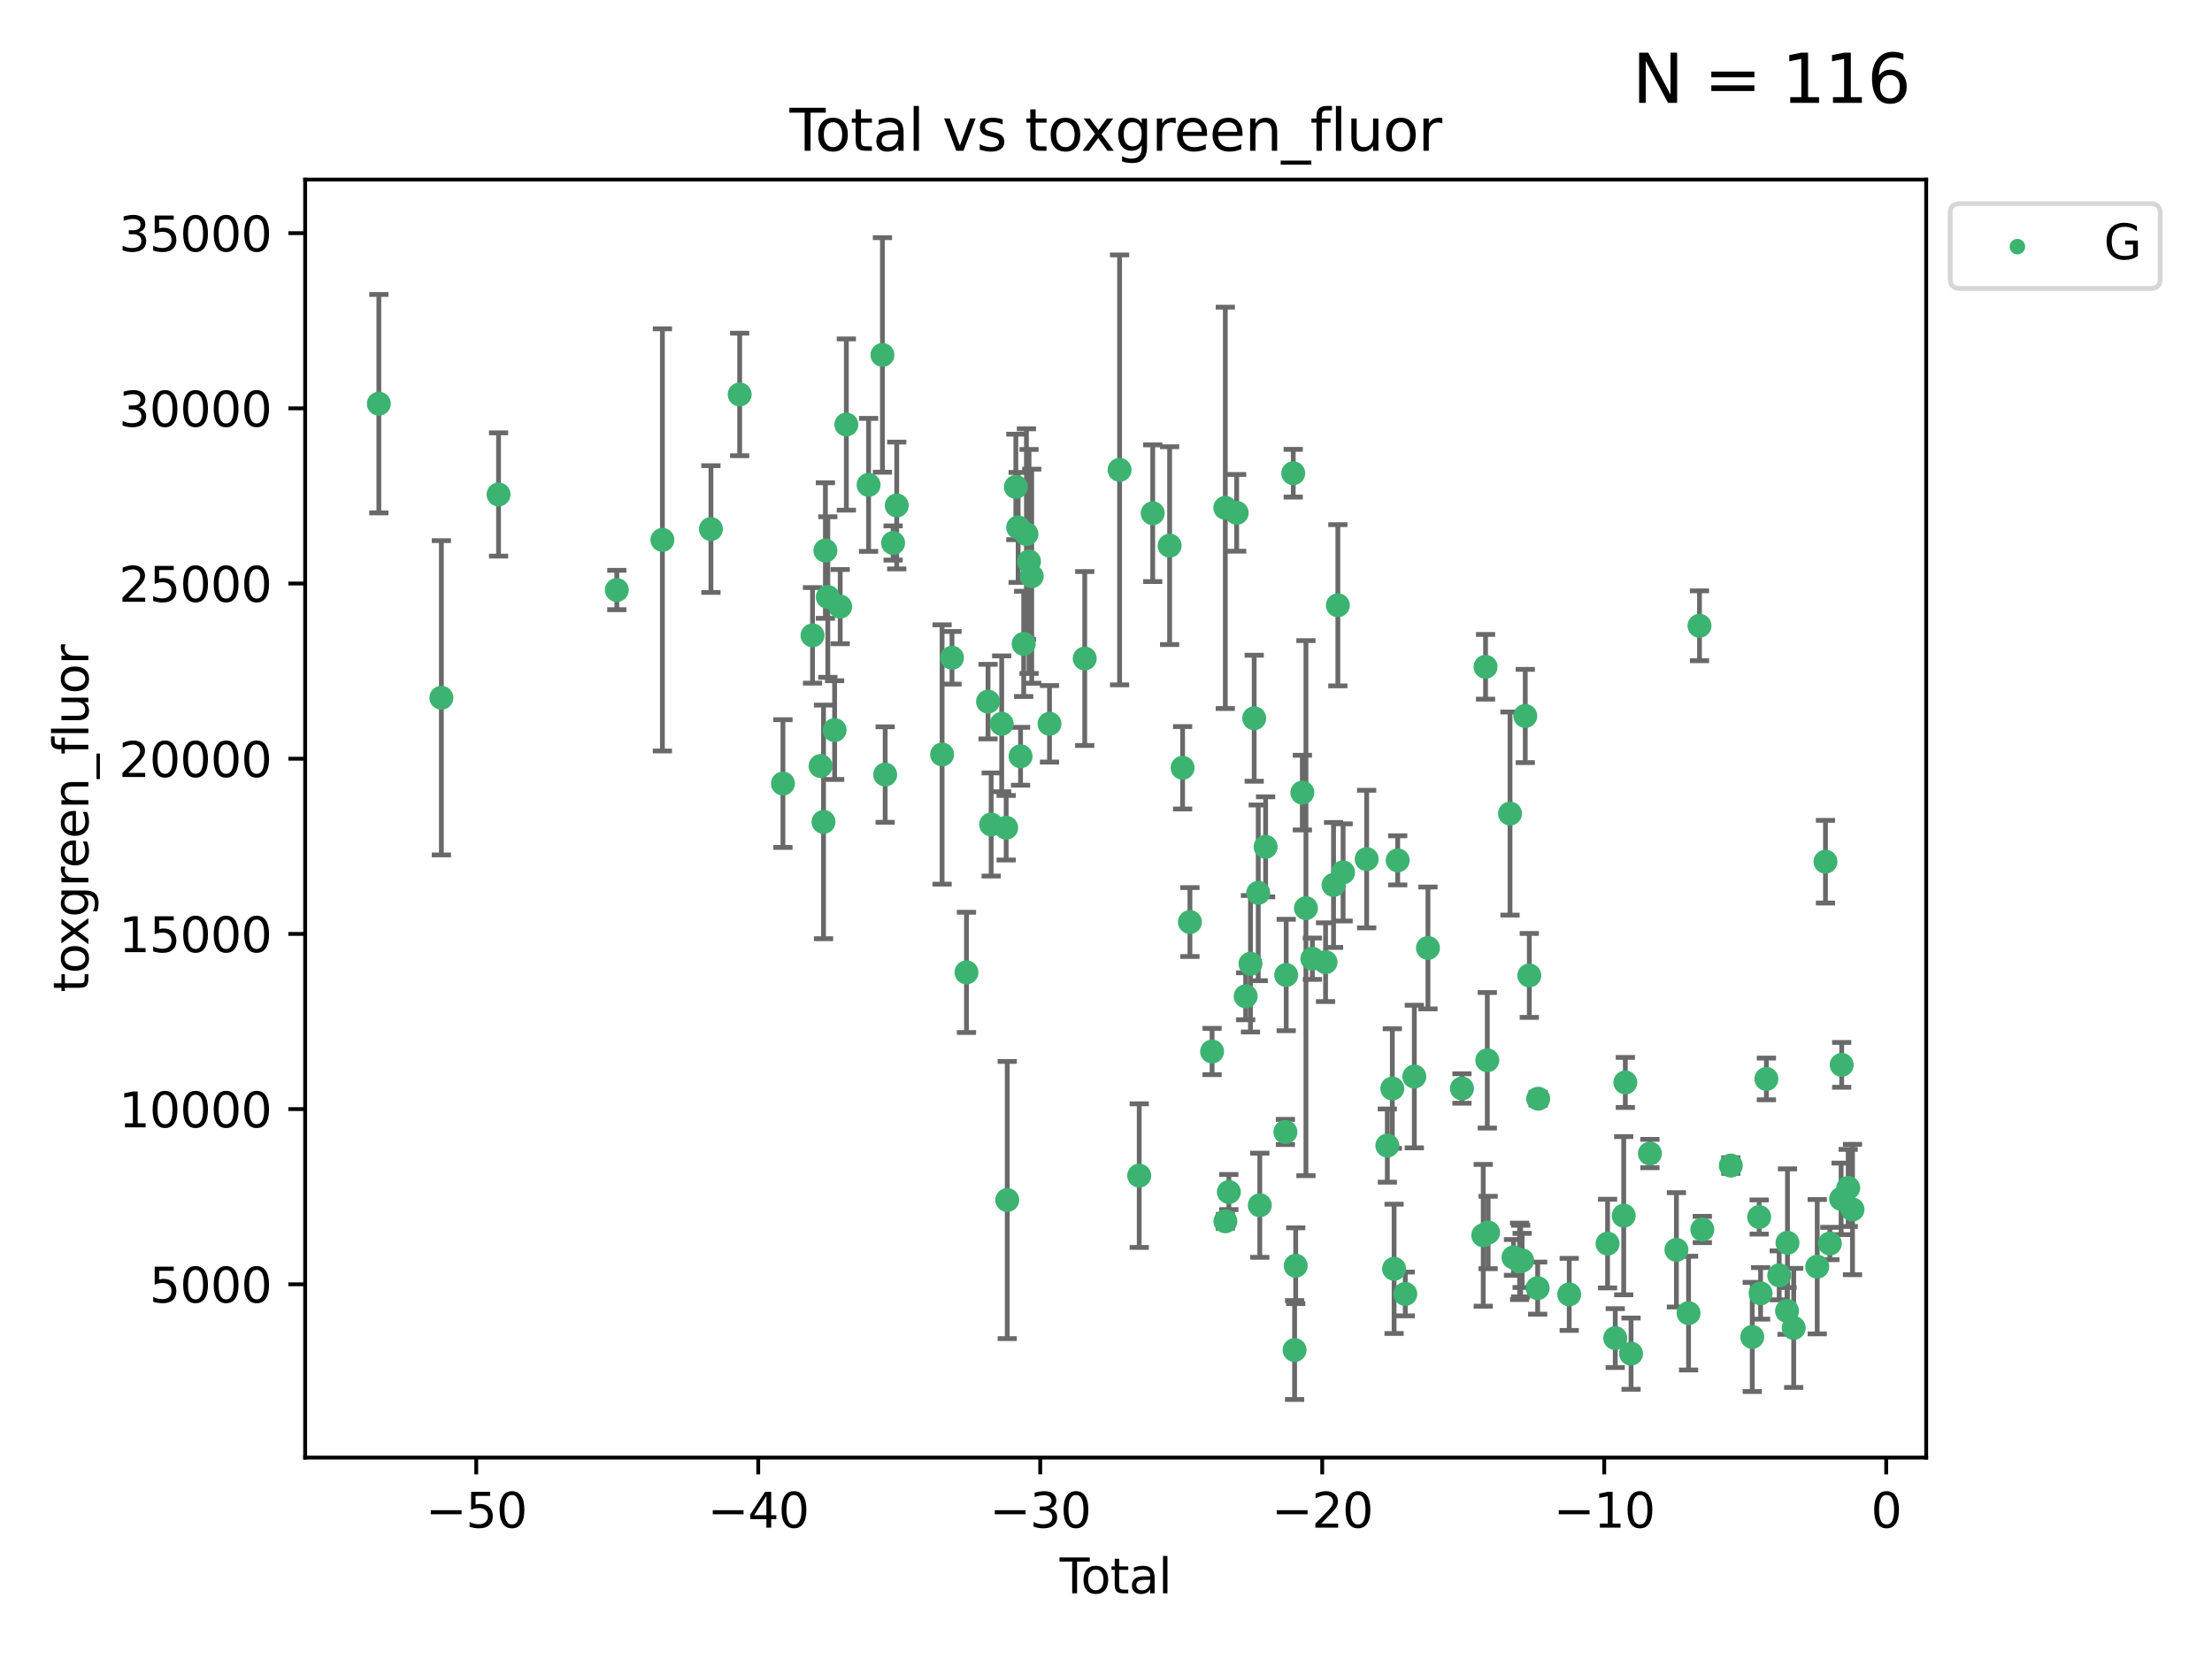 <?xml version="1.0" encoding="utf-8" standalone="no"?>
<!DOCTYPE svg PUBLIC "-//W3C//DTD SVG 1.1//EN"
  "http://www.w3.org/Graphics/SVG/1.1/DTD/svg11.dtd">
<svg xmlns:xlink="http://www.w3.org/1999/xlink" width="460.8pt" height="345.6pt" viewBox="0 0 460.8 345.6" xmlns="http://www.w3.org/2000/svg" version="1.1">
 <defs>
  <style type="text/css">*{stroke-linejoin: round; stroke-linecap: butt}</style>
 </defs>
 <g id="figure_1">
  <g id="patch_1">
   <path d="M 0 345.6 
L 460.8 345.6 
L 460.8 0 
L 0 0 
z
" style="fill: #ffffff"/>
  </g>
  <g id="axes_1">
   <g id="patch_2">
    <path d="M 63.571 303.64 
L 401.26 303.64 
L 401.26 37.411 
L 63.571 37.411 
z
" style="fill: #ffffff"/>
   </g>
   <g id="PathCollection_1">
    <defs>
     <path id="m030ef4ce7f" d="M 0 1.118 
C 0.297 1.118 0.581 1 0.791 0.791 
C 1 0.581 1.118 0.297 1.118 0 
C 1.118 -0.297 1 -0.581 0.791 -0.791 
C 0.581 -1 0.297 -1.118 0 -1.118 
C -0.297 -1.118 -0.581 -1 -0.791 -0.791 
C -1 -0.581 -1.118 -0.297 -1.118 0 
C -1.118 0.297 -1 0.581 -0.791 0.791 
C -0.581 1 -0.297 1.118 0 1.118 
z
" style="stroke: #3cb371"/>
    </defs>
    <g clip-path="url(#pd89cd04d13)">
     <use xlink:href="#m030ef4ce7f" x="78.921" y="84.093" style="fill: #3cb371; stroke: #3cb371"/>
     <use xlink:href="#m030ef4ce7f" x="91.946" y="145.357" style="fill: #3cb371; stroke: #3cb371"/>
     <use xlink:href="#m030ef4ce7f" x="103.858" y="103.006" style="fill: #3cb371; stroke: #3cb371"/>
     <use xlink:href="#m030ef4ce7f" x="128.495" y="122.909" style="fill: #3cb371; stroke: #3cb371"/>
     <use xlink:href="#m030ef4ce7f" x="137.991" y="112.472" style="fill: #3cb371; stroke: #3cb371"/>
     <use xlink:href="#m030ef4ce7f" x="148.099" y="110.208" style="fill: #3cb371; stroke: #3cb371"/>
     <use xlink:href="#m030ef4ce7f" x="154.087" y="82.169" style="fill: #3cb371; stroke: #3cb371"/>
     <use xlink:href="#m030ef4ce7f" x="163.102" y="163.229" style="fill: #3cb371; stroke: #3cb371"/>
     <use xlink:href="#m030ef4ce7f" x="169.264" y="132.361" style="fill: #3cb371; stroke: #3cb371"/>
     <use xlink:href="#m030ef4ce7f" x="170.946" y="159.58" style="fill: #3cb371; stroke: #3cb371"/>
     <use xlink:href="#m030ef4ce7f" x="171.555" y="171.22" style="fill: #3cb371; stroke: #3cb371"/>
     <use xlink:href="#m030ef4ce7f" x="171.947" y="114.689" style="fill: #3cb371; stroke: #3cb371"/>
     <use xlink:href="#m030ef4ce7f" x="172.451" y="124.375" style="fill: #3cb371; stroke: #3cb371"/>
     <use xlink:href="#m030ef4ce7f" x="173.866" y="152.091" style="fill: #3cb371; stroke: #3cb371"/>
     <use xlink:href="#m030ef4ce7f" x="175.03" y="126.371" style="fill: #3cb371; stroke: #3cb371"/>
     <use xlink:href="#m030ef4ce7f" x="176.309" y="88.438" style="fill: #3cb371; stroke: #3cb371"/>
     <use xlink:href="#m030ef4ce7f" x="180.944" y="101.013" style="fill: #3cb371; stroke: #3cb371"/>
     <use xlink:href="#m030ef4ce7f" x="183.829" y="73.939" style="fill: #3cb371; stroke: #3cb371"/>
     <use xlink:href="#m030ef4ce7f" x="184.398" y="161.354" style="fill: #3cb371; stroke: #3cb371"/>
     <use xlink:href="#m030ef4ce7f" x="186.053" y="113.116" style="fill: #3cb371; stroke: #3cb371"/>
     <use xlink:href="#m030ef4ce7f" x="186.806" y="105.3" style="fill: #3cb371; stroke: #3cb371"/>
     <use xlink:href="#m030ef4ce7f" x="196.257" y="157.172" style="fill: #3cb371; stroke: #3cb371"/>
     <use xlink:href="#m030ef4ce7f" x="198.317" y="137.029" style="fill: #3cb371; stroke: #3cb371"/>
     <use xlink:href="#m030ef4ce7f" x="201.335" y="202.561" style="fill: #3cb371; stroke: #3cb371"/>
     <use xlink:href="#m030ef4ce7f" x="205.828" y="146.162" style="fill: #3cb371; stroke: #3cb371"/>
     <use xlink:href="#m030ef4ce7f" x="206.476" y="171.755" style="fill: #3cb371; stroke: #3cb371"/>
     <use xlink:href="#m030ef4ce7f" x="208.672" y="150.785" style="fill: #3cb371; stroke: #3cb371"/>
     <use xlink:href="#m030ef4ce7f" x="209.603" y="172.432" style="fill: #3cb371; stroke: #3cb371"/>
     <use xlink:href="#m030ef4ce7f" x="209.823" y="249.985" style="fill: #3cb371; stroke: #3cb371"/>
     <use xlink:href="#m030ef4ce7f" x="211.621" y="101.435" style="fill: #3cb371; stroke: #3cb371"/>
     <use xlink:href="#m030ef4ce7f" x="212.1" y="109.87" style="fill: #3cb371; stroke: #3cb371"/>
     <use xlink:href="#m030ef4ce7f" x="212.601" y="157.546" style="fill: #3cb371; stroke: #3cb371"/>
     <use xlink:href="#m030ef4ce7f" x="213.254" y="134.132" style="fill: #3cb371; stroke: #3cb371"/>
     <use xlink:href="#m030ef4ce7f" x="213.827" y="111.253" style="fill: #3cb371; stroke: #3cb371"/>
     <use xlink:href="#m030ef4ce7f" x="214.367" y="116.962" style="fill: #3cb371; stroke: #3cb371"/>
     <use xlink:href="#m030ef4ce7f" x="214.926" y="120.034" style="fill: #3cb371; stroke: #3cb371"/>
     <use xlink:href="#m030ef4ce7f" x="218.634" y="150.783" style="fill: #3cb371; stroke: #3cb371"/>
     <use xlink:href="#m030ef4ce7f" x="225.97" y="137.179" style="fill: #3cb371; stroke: #3cb371"/>
     <use xlink:href="#m030ef4ce7f" x="233.23" y="97.884" style="fill: #3cb371; stroke: #3cb371"/>
     <use xlink:href="#m030ef4ce7f" x="237.32" y="244.903" style="fill: #3cb371; stroke: #3cb371"/>
     <use xlink:href="#m030ef4ce7f" x="240.132" y="106.914" style="fill: #3cb371; stroke: #3cb371"/>
     <use xlink:href="#m030ef4ce7f" x="243.655" y="113.667" style="fill: #3cb371; stroke: #3cb371"/>
     <use xlink:href="#m030ef4ce7f" x="246.357" y="159.94" style="fill: #3cb371; stroke: #3cb371"/>
     <use xlink:href="#m030ef4ce7f" x="247.883" y="192.079" style="fill: #3cb371; stroke: #3cb371"/>
     <use xlink:href="#m030ef4ce7f" x="252.5" y="219.047" style="fill: #3cb371; stroke: #3cb371"/>
     <use xlink:href="#m030ef4ce7f" x="255.255" y="105.795" style="fill: #3cb371; stroke: #3cb371"/>
     <use xlink:href="#m030ef4ce7f" x="255.269" y="254.425" style="fill: #3cb371; stroke: #3cb371"/>
     <use xlink:href="#m030ef4ce7f" x="255.993" y="248.323" style="fill: #3cb371; stroke: #3cb371"/>
     <use xlink:href="#m030ef4ce7f" x="257.622" y="106.832" style="fill: #3cb371; stroke: #3cb371"/>
     <use xlink:href="#m030ef4ce7f" x="259.496" y="207.54" style="fill: #3cb371; stroke: #3cb371"/>
     <use xlink:href="#m030ef4ce7f" x="260.497" y="200.766" style="fill: #3cb371; stroke: #3cb371"/>
     <use xlink:href="#m030ef4ce7f" x="261.271" y="149.619" style="fill: #3cb371; stroke: #3cb371"/>
     <use xlink:href="#m030ef4ce7f" x="262.116" y="185.996" style="fill: #3cb371; stroke: #3cb371"/>
     <use xlink:href="#m030ef4ce7f" x="262.441" y="251.076" style="fill: #3cb371; stroke: #3cb371"/>
     <use xlink:href="#m030ef4ce7f" x="263.648" y="176.412" style="fill: #3cb371; stroke: #3cb371"/>
     <use xlink:href="#m030ef4ce7f" x="267.77" y="235.808" style="fill: #3cb371; stroke: #3cb371"/>
     <use xlink:href="#m030ef4ce7f" x="267.938" y="203.109" style="fill: #3cb371; stroke: #3cb371"/>
     <use xlink:href="#m030ef4ce7f" x="269.405" y="98.579" style="fill: #3cb371; stroke: #3cb371"/>
     <use xlink:href="#m030ef4ce7f" x="269.689" y="281.238" style="fill: #3cb371; stroke: #3cb371"/>
     <use xlink:href="#m030ef4ce7f" x="269.92" y="263.676" style="fill: #3cb371; stroke: #3cb371"/>
     <use xlink:href="#m030ef4ce7f" x="271.303" y="165.114" style="fill: #3cb371; stroke: #3cb371"/>
     <use xlink:href="#m030ef4ce7f" x="272.053" y="189.184" style="fill: #3cb371; stroke: #3cb371"/>
     <use xlink:href="#m030ef4ce7f" x="273.39" y="199.719" style="fill: #3cb371; stroke: #3cb371"/>
     <use xlink:href="#m030ef4ce7f" x="276.14" y="200.443" style="fill: #3cb371; stroke: #3cb371"/>
     <use xlink:href="#m030ef4ce7f" x="277.803" y="184.353" style="fill: #3cb371; stroke: #3cb371"/>
     <use xlink:href="#m030ef4ce7f" x="278.701" y="126.086" style="fill: #3cb371; stroke: #3cb371"/>
     <use xlink:href="#m030ef4ce7f" x="279.793" y="181.737" style="fill: #3cb371; stroke: #3cb371"/>
     <use xlink:href="#m030ef4ce7f" x="284.7" y="178.965" style="fill: #3cb371; stroke: #3cb371"/>
     <use xlink:href="#m030ef4ce7f" x="289.007" y="238.645" style="fill: #3cb371; stroke: #3cb371"/>
     <use xlink:href="#m030ef4ce7f" x="290.045" y="226.761" style="fill: #3cb371; stroke: #3cb371"/>
     <use xlink:href="#m030ef4ce7f" x="290.415" y="264.32" style="fill: #3cb371; stroke: #3cb371"/>
     <use xlink:href="#m030ef4ce7f" x="291.165" y="179.225" style="fill: #3cb371; stroke: #3cb371"/>
     <use xlink:href="#m030ef4ce7f" x="292.745" y="269.553" style="fill: #3cb371; stroke: #3cb371"/>
     <use xlink:href="#m030ef4ce7f" x="294.63" y="224.26" style="fill: #3cb371; stroke: #3cb371"/>
     <use xlink:href="#m030ef4ce7f" x="297.47" y="197.477" style="fill: #3cb371; stroke: #3cb371"/>
     <use xlink:href="#m030ef4ce7f" x="304.552" y="226.749" style="fill: #3cb371; stroke: #3cb371"/>
     <use xlink:href="#m030ef4ce7f" x="308.986" y="257.336" style="fill: #3cb371; stroke: #3cb371"/>
     <use xlink:href="#m030ef4ce7f" x="309.467" y="138.906" style="fill: #3cb371; stroke: #3cb371"/>
     <use xlink:href="#m030ef4ce7f" x="309.831" y="220.881" style="fill: #3cb371; stroke: #3cb371"/>
     <use xlink:href="#m030ef4ce7f" x="310.004" y="256.749" style="fill: #3cb371; stroke: #3cb371"/>
     <use xlink:href="#m030ef4ce7f" x="314.566" y="169.48" style="fill: #3cb371; stroke: #3cb371"/>
     <use xlink:href="#m030ef4ce7f" x="315.287" y="261.943" style="fill: #3cb371; stroke: #3cb371"/>
     <use xlink:href="#m030ef4ce7f" x="316.56" y="262.761" style="fill: #3cb371; stroke: #3cb371"/>
     <use xlink:href="#m030ef4ce7f" x="316.776" y="262.706" style="fill: #3cb371; stroke: #3cb371"/>
     <use xlink:href="#m030ef4ce7f" x="317.09" y="262.569" style="fill: #3cb371; stroke: #3cb371"/>
     <use xlink:href="#m030ef4ce7f" x="317.743" y="149.15" style="fill: #3cb371; stroke: #3cb371"/>
     <use xlink:href="#m030ef4ce7f" x="318.582" y="203.198" style="fill: #3cb371; stroke: #3cb371"/>
     <use xlink:href="#m030ef4ce7f" x="320.32" y="268.337" style="fill: #3cb371; stroke: #3cb371"/>
     <use xlink:href="#m030ef4ce7f" x="320.433" y="228.881" style="fill: #3cb371; stroke: #3cb371"/>
     <use xlink:href="#m030ef4ce7f" x="326.898" y="269.641" style="fill: #3cb371; stroke: #3cb371"/>
     <use xlink:href="#m030ef4ce7f" x="334.886" y="259.063" style="fill: #3cb371; stroke: #3cb371"/>
     <use xlink:href="#m030ef4ce7f" x="336.486" y="278.747" style="fill: #3cb371; stroke: #3cb371"/>
     <use xlink:href="#m030ef4ce7f" x="338.249" y="253.25" style="fill: #3cb371; stroke: #3cb371"/>
     <use xlink:href="#m030ef4ce7f" x="338.584" y="225.494" style="fill: #3cb371; stroke: #3cb371"/>
     <use xlink:href="#m030ef4ce7f" x="339.778" y="281.992" style="fill: #3cb371; stroke: #3cb371"/>
     <use xlink:href="#m030ef4ce7f" x="343.709" y="240.303" style="fill: #3cb371; stroke: #3cb371"/>
     <use xlink:href="#m030ef4ce7f" x="349.228" y="260.363" style="fill: #3cb371; stroke: #3cb371"/>
     <use xlink:href="#m030ef4ce7f" x="351.758" y="273.544" style="fill: #3cb371; stroke: #3cb371"/>
     <use xlink:href="#m030ef4ce7f" x="354.036" y="130.36" style="fill: #3cb371; stroke: #3cb371"/>
     <use xlink:href="#m030ef4ce7f" x="354.623" y="256.125" style="fill: #3cb371; stroke: #3cb371"/>
     <use xlink:href="#m030ef4ce7f" x="360.564" y="242.808" style="fill: #3cb371; stroke: #3cb371"/>
     <use xlink:href="#m030ef4ce7f" x="365.027" y="278.508" style="fill: #3cb371; stroke: #3cb371"/>
     <use xlink:href="#m030ef4ce7f" x="366.467" y="253.528" style="fill: #3cb371; stroke: #3cb371"/>
     <use xlink:href="#m030ef4ce7f" x="366.762" y="269.432" style="fill: #3cb371; stroke: #3cb371"/>
     <use xlink:href="#m030ef4ce7f" x="367.974" y="224.761" style="fill: #3cb371; stroke: #3cb371"/>
     <use xlink:href="#m030ef4ce7f" x="370.64" y="265.683" style="fill: #3cb371; stroke: #3cb371"/>
     <use xlink:href="#m030ef4ce7f" x="372.275" y="273.09" style="fill: #3cb371; stroke: #3cb371"/>
     <use xlink:href="#m030ef4ce7f" x="372.365" y="258.895" style="fill: #3cb371; stroke: #3cb371"/>
     <use xlink:href="#m030ef4ce7f" x="373.661" y="276.63" style="fill: #3cb371; stroke: #3cb371"/>
     <use xlink:href="#m030ef4ce7f" x="378.563" y="263.876" style="fill: #3cb371; stroke: #3cb371"/>
     <use xlink:href="#m030ef4ce7f" x="380.281" y="179.504" style="fill: #3cb371; stroke: #3cb371"/>
     <use xlink:href="#m030ef4ce7f" x="381.192" y="259.048" style="fill: #3cb371; stroke: #3cb371"/>
     <use xlink:href="#m030ef4ce7f" x="383.539" y="249.747" style="fill: #3cb371; stroke: #3cb371"/>
     <use xlink:href="#m030ef4ce7f" x="383.657" y="221.831" style="fill: #3cb371; stroke: #3cb371"/>
     <use xlink:href="#m030ef4ce7f" x="385.018" y="247.468" style="fill: #3cb371; stroke: #3cb371"/>
     <use xlink:href="#m030ef4ce7f" x="385.911" y="251.961" style="fill: #3cb371; stroke: #3cb371"/>
    </g>
   </g>
   <g id="matplotlib.axis_1">
    <g id="xtick_1">
     <g id="line2d_1">
      <defs>
       <path id="m584363a963" d="M 0 0 
L 0 3.5 
" style="stroke: #000000; stroke-width: 0.8"/>
      </defs>
      <g>
       <use xlink:href="#m584363a963" x="99.211" y="303.64" style="stroke: #000000; stroke-width: 0.8"/>
      </g>
     </g>
     <g id="text_1">
      <!-- −50 -->
      <g transform="translate(88.659 318.238)scale(0.1 -0.1)">
       <defs>
        <path id="DejaVuSans-2212" d="M 678 2272 
L 4684 2272 
L 4684 1741 
L 678 1741 
L 678 2272 
z
" transform="scale(0.016)"/>
        <path id="DejaVuSans-35" d="M 691 4666 
L 3169 4666 
L 3169 4134 
L 1269 4134 
L 1269 2991 
Q 1406 3038 1543 3061 
Q 1681 3084 1819 3084 
Q 2600 3084 3056 2656 
Q 3513 2228 3513 1497 
Q 3513 744 3044 326 
Q 2575 -91 1722 -91 
Q 1428 -91 1123 -41 
Q 819 9 494 109 
L 494 744 
Q 775 591 1075 516 
Q 1375 441 1709 441 
Q 2250 441 2565 725 
Q 2881 1009 2881 1497 
Q 2881 1984 2565 2268 
Q 2250 2553 1709 2553 
Q 1456 2553 1204 2497 
Q 953 2441 691 2322 
L 691 4666 
z
" transform="scale(0.016)"/>
        <path id="DejaVuSans-30" d="M 2034 4250 
Q 1547 4250 1301 3770 
Q 1056 3291 1056 2328 
Q 1056 1369 1301 889 
Q 1547 409 2034 409 
Q 2525 409 2770 889 
Q 3016 1369 3016 2328 
Q 3016 3291 2770 3770 
Q 2525 4250 2034 4250 
z
M 2034 4750 
Q 2819 4750 3233 4129 
Q 3647 3509 3647 2328 
Q 3647 1150 3233 529 
Q 2819 -91 2034 -91 
Q 1250 -91 836 529 
Q 422 1150 422 2328 
Q 422 3509 836 4129 
Q 1250 4750 2034 4750 
z
" transform="scale(0.016)"/>
       </defs>
       <use xlink:href="#DejaVuSans-2212"/>
       <use xlink:href="#DejaVuSans-35" x="83.789"/>
       <use xlink:href="#DejaVuSans-30" x="147.412"/>
      </g>
     </g>
    </g>
    <g id="xtick_2">
     <g id="line2d_2">
      <g>
       <use xlink:href="#m584363a963" x="157.955" y="303.64" style="stroke: #000000; stroke-width: 0.8"/>
      </g>
     </g>
     <g id="text_2">
      <!-- −40 -->
      <g transform="translate(147.403 318.238)scale(0.1 -0.1)">
       <defs>
        <path id="DejaVuSans-34" d="M 2419 4116 
L 825 1625 
L 2419 1625 
L 2419 4116 
z
M 2253 4666 
L 3047 4666 
L 3047 1625 
L 3713 1625 
L 3713 1100 
L 3047 1100 
L 3047 0 
L 2419 0 
L 2419 1100 
L 313 1100 
L 313 1709 
L 2253 4666 
z
" transform="scale(0.016)"/>
       </defs>
       <use xlink:href="#DejaVuSans-2212"/>
       <use xlink:href="#DejaVuSans-34" x="83.789"/>
       <use xlink:href="#DejaVuSans-30" x="147.412"/>
      </g>
     </g>
    </g>
    <g id="xtick_3">
     <g id="line2d_3">
      <g>
       <use xlink:href="#m584363a963" x="216.699" y="303.64" style="stroke: #000000; stroke-width: 0.8"/>
      </g>
     </g>
     <g id="text_3">
      <!-- −30 -->
      <g transform="translate(206.147 318.238)scale(0.1 -0.1)">
       <defs>
        <path id="DejaVuSans-33" d="M 2597 2516 
Q 3050 2419 3304 2112 
Q 3559 1806 3559 1356 
Q 3559 666 3084 287 
Q 2609 -91 1734 -91 
Q 1441 -91 1130 -33 
Q 819 25 488 141 
L 488 750 
Q 750 597 1062 519 
Q 1375 441 1716 441 
Q 2309 441 2620 675 
Q 2931 909 2931 1356 
Q 2931 1769 2642 2001 
Q 2353 2234 1838 2234 
L 1294 2234 
L 1294 2753 
L 1863 2753 
Q 2328 2753 2575 2939 
Q 2822 3125 2822 3475 
Q 2822 3834 2567 4026 
Q 2313 4219 1838 4219 
Q 1578 4219 1281 4162 
Q 984 4106 628 3988 
L 628 4550 
Q 988 4650 1302 4700 
Q 1616 4750 1894 4750 
Q 2613 4750 3031 4423 
Q 3450 4097 3450 3541 
Q 3450 3153 3228 2886 
Q 3006 2619 2597 2516 
z
" transform="scale(0.016)"/>
       </defs>
       <use xlink:href="#DejaVuSans-2212"/>
       <use xlink:href="#DejaVuSans-33" x="83.789"/>
       <use xlink:href="#DejaVuSans-30" x="147.412"/>
      </g>
     </g>
    </g>
    <g id="xtick_4">
     <g id="line2d_4">
      <g>
       <use xlink:href="#m584363a963" x="275.443" y="303.64" style="stroke: #000000; stroke-width: 0.8"/>
      </g>
     </g>
     <g id="text_4">
      <!-- −20 -->
      <g transform="translate(264.891 318.238)scale(0.1 -0.1)">
       <defs>
        <path id="DejaVuSans-32" d="M 1228 531 
L 3431 531 
L 3431 0 
L 469 0 
L 469 531 
Q 828 903 1448 1529 
Q 2069 2156 2228 2338 
Q 2531 2678 2651 2914 
Q 2772 3150 2772 3378 
Q 2772 3750 2511 3984 
Q 2250 4219 1831 4219 
Q 1534 4219 1204 4116 
Q 875 4013 500 3803 
L 500 4441 
Q 881 4594 1212 4672 
Q 1544 4750 1819 4750 
Q 2544 4750 2975 4387 
Q 3406 4025 3406 3419 
Q 3406 3131 3298 2873 
Q 3191 2616 2906 2266 
Q 2828 2175 2409 1742 
Q 1991 1309 1228 531 
z
" transform="scale(0.016)"/>
       </defs>
       <use xlink:href="#DejaVuSans-2212"/>
       <use xlink:href="#DejaVuSans-32" x="83.789"/>
       <use xlink:href="#DejaVuSans-30" x="147.412"/>
      </g>
     </g>
    </g>
    <g id="xtick_5">
     <g id="line2d_5">
      <g>
       <use xlink:href="#m584363a963" x="334.187" y="303.64" style="stroke: #000000; stroke-width: 0.8"/>
      </g>
     </g>
     <g id="text_5">
      <!-- −10 -->
      <g transform="translate(323.635 318.238)scale(0.1 -0.1)">
       <defs>
        <path id="DejaVuSans-31" d="M 794 531 
L 1825 531 
L 1825 4091 
L 703 3866 
L 703 4441 
L 1819 4666 
L 2450 4666 
L 2450 531 
L 3481 531 
L 3481 0 
L 794 0 
L 794 531 
z
" transform="scale(0.016)"/>
       </defs>
       <use xlink:href="#DejaVuSans-2212"/>
       <use xlink:href="#DejaVuSans-31" x="83.789"/>
       <use xlink:href="#DejaVuSans-30" x="147.412"/>
      </g>
     </g>
    </g>
    <g id="xtick_6">
     <g id="line2d_6">
      <g>
       <use xlink:href="#m584363a963" x="392.931" y="303.64" style="stroke: #000000; stroke-width: 0.8"/>
      </g>
     </g>
     <g id="text_6">
      <!-- 0 -->
      <g transform="translate(389.75 318.238)scale(0.1 -0.1)">
       <use xlink:href="#DejaVuSans-30"/>
      </g>
     </g>
    </g>
    <g id="text_7">
     <!-- Total -->
     <g transform="translate(220.739 331.917)scale(0.1 -0.1)">
      <defs>
       <path id="DejaVuSans-54" d="M -19 4666 
L 3928 4666 
L 3928 4134 
L 2272 4134 
L 2272 0 
L 1638 0 
L 1638 4134 
L -19 4134 
L -19 4666 
z
" transform="scale(0.016)"/>
       <path id="DejaVuSans-6f" d="M 1959 3097 
Q 1497 3097 1228 2736 
Q 959 2375 959 1747 
Q 959 1119 1226 758 
Q 1494 397 1959 397 
Q 2419 397 2687 759 
Q 2956 1122 2956 1747 
Q 2956 2369 2687 2733 
Q 2419 3097 1959 3097 
z
M 1959 3584 
Q 2709 3584 3137 3096 
Q 3566 2609 3566 1747 
Q 3566 888 3137 398 
Q 2709 -91 1959 -91 
Q 1206 -91 779 398 
Q 353 888 353 1747 
Q 353 2609 779 3096 
Q 1206 3584 1959 3584 
z
" transform="scale(0.016)"/>
       <path id="DejaVuSans-74" d="M 1172 4494 
L 1172 3500 
L 2356 3500 
L 2356 3053 
L 1172 3053 
L 1172 1153 
Q 1172 725 1289 603 
Q 1406 481 1766 481 
L 2356 481 
L 2356 0 
L 1766 0 
Q 1100 0 847 248 
Q 594 497 594 1153 
L 594 3053 
L 172 3053 
L 172 3500 
L 594 3500 
L 594 4494 
L 1172 4494 
z
" transform="scale(0.016)"/>
       <path id="DejaVuSans-61" d="M 2194 1759 
Q 1497 1759 1228 1600 
Q 959 1441 959 1056 
Q 959 750 1161 570 
Q 1363 391 1709 391 
Q 2188 391 2477 730 
Q 2766 1069 2766 1631 
L 2766 1759 
L 2194 1759 
z
M 3341 1997 
L 3341 0 
L 2766 0 
L 2766 531 
Q 2569 213 2275 61 
Q 1981 -91 1556 -91 
Q 1019 -91 701 211 
Q 384 513 384 1019 
Q 384 1609 779 1909 
Q 1175 2209 1959 2209 
L 2766 2209 
L 2766 2266 
Q 2766 2663 2505 2880 
Q 2244 3097 1772 3097 
Q 1472 3097 1187 3025 
Q 903 2953 641 2809 
L 641 3341 
Q 956 3463 1253 3523 
Q 1550 3584 1831 3584 
Q 2591 3584 2966 3190 
Q 3341 2797 3341 1997 
z
" transform="scale(0.016)"/>
       <path id="DejaVuSans-6c" d="M 603 4863 
L 1178 4863 
L 1178 0 
L 603 0 
L 603 4863 
z
" transform="scale(0.016)"/>
      </defs>
      <use xlink:href="#DejaVuSans-54"/>
      <use xlink:href="#DejaVuSans-6f" x="44.084"/>
      <use xlink:href="#DejaVuSans-74" x="105.266"/>
      <use xlink:href="#DejaVuSans-61" x="144.475"/>
      <use xlink:href="#DejaVuSans-6c" x="205.754"/>
     </g>
    </g>
   </g>
   <g id="matplotlib.axis_2">
    <g id="ytick_1">
     <g id="line2d_7">
      <defs>
       <path id="m4e377fcfca" d="M 0 0 
L -3.5 0 
" style="stroke: #000000; stroke-width: 0.8"/>
      </defs>
      <g>
       <use xlink:href="#m4e377fcfca" x="63.571" y="267.545" style="stroke: #000000; stroke-width: 0.8"/>
      </g>
     </g>
     <g id="text_8">
      <!-- 5000 -->
      <g transform="translate(31.121 271.344)scale(0.1 -0.1)">
       <use xlink:href="#DejaVuSans-35"/>
       <use xlink:href="#DejaVuSans-30" x="63.623"/>
       <use xlink:href="#DejaVuSans-30" x="127.246"/>
       <use xlink:href="#DejaVuSans-30" x="190.869"/>
      </g>
     </g>
    </g>
    <g id="ytick_2">
     <g id="line2d_8">
      <g>
       <use xlink:href="#m4e377fcfca" x="63.571" y="231.049" style="stroke: #000000; stroke-width: 0.8"/>
      </g>
     </g>
     <g id="text_9">
      <!-- 10000 -->
      <g transform="translate(24.759 234.849)scale(0.1 -0.1)">
       <use xlink:href="#DejaVuSans-31"/>
       <use xlink:href="#DejaVuSans-30" x="63.623"/>
       <use xlink:href="#DejaVuSans-30" x="127.246"/>
       <use xlink:href="#DejaVuSans-30" x="190.869"/>
       <use xlink:href="#DejaVuSans-30" x="254.492"/>
      </g>
     </g>
    </g>
    <g id="ytick_3">
     <g id="line2d_9">
      <g>
       <use xlink:href="#m4e377fcfca" x="63.571" y="194.553" style="stroke: #000000; stroke-width: 0.8"/>
      </g>
     </g>
     <g id="text_10">
      <!-- 15000 -->
      <g transform="translate(24.759 198.353)scale(0.1 -0.1)">
       <use xlink:href="#DejaVuSans-31"/>
       <use xlink:href="#DejaVuSans-35" x="63.623"/>
       <use xlink:href="#DejaVuSans-30" x="127.246"/>
       <use xlink:href="#DejaVuSans-30" x="190.869"/>
       <use xlink:href="#DejaVuSans-30" x="254.492"/>
      </g>
     </g>
    </g>
    <g id="ytick_4">
     <g id="line2d_10">
      <g>
       <use xlink:href="#m4e377fcfca" x="63.571" y="158.058" style="stroke: #000000; stroke-width: 0.8"/>
      </g>
     </g>
     <g id="text_11">
      <!-- 20000 -->
      <g transform="translate(24.759 161.857)scale(0.1 -0.1)">
       <use xlink:href="#DejaVuSans-32"/>
       <use xlink:href="#DejaVuSans-30" x="63.623"/>
       <use xlink:href="#DejaVuSans-30" x="127.246"/>
       <use xlink:href="#DejaVuSans-30" x="190.869"/>
       <use xlink:href="#DejaVuSans-30" x="254.492"/>
      </g>
     </g>
    </g>
    <g id="ytick_5">
     <g id="line2d_11">
      <g>
       <use xlink:href="#m4e377fcfca" x="63.571" y="121.562" style="stroke: #000000; stroke-width: 0.8"/>
      </g>
     </g>
     <g id="text_12">
      <!-- 25000 -->
      <g transform="translate(24.759 125.361)scale(0.1 -0.1)">
       <use xlink:href="#DejaVuSans-32"/>
       <use xlink:href="#DejaVuSans-35" x="63.623"/>
       <use xlink:href="#DejaVuSans-30" x="127.246"/>
       <use xlink:href="#DejaVuSans-30" x="190.869"/>
       <use xlink:href="#DejaVuSans-30" x="254.492"/>
      </g>
     </g>
    </g>
    <g id="ytick_6">
     <g id="line2d_12">
      <g>
       <use xlink:href="#m4e377fcfca" x="63.571" y="85.066" style="stroke: #000000; stroke-width: 0.8"/>
      </g>
     </g>
     <g id="text_13">
      <!-- 30000 -->
      <g transform="translate(24.759 88.865)scale(0.1 -0.1)">
       <use xlink:href="#DejaVuSans-33"/>
       <use xlink:href="#DejaVuSans-30" x="63.623"/>
       <use xlink:href="#DejaVuSans-30" x="127.246"/>
       <use xlink:href="#DejaVuSans-30" x="190.869"/>
       <use xlink:href="#DejaVuSans-30" x="254.492"/>
      </g>
     </g>
    </g>
    <g id="ytick_7">
     <g id="line2d_13">
      <g>
       <use xlink:href="#m4e377fcfca" x="63.571" y="48.57" style="stroke: #000000; stroke-width: 0.8"/>
      </g>
     </g>
     <g id="text_14">
      <!-- 35000 -->
      <g transform="translate(24.759 52.369)scale(0.1 -0.1)">
       <use xlink:href="#DejaVuSans-33"/>
       <use xlink:href="#DejaVuSans-35" x="63.623"/>
       <use xlink:href="#DejaVuSans-30" x="127.246"/>
       <use xlink:href="#DejaVuSans-30" x="190.869"/>
       <use xlink:href="#DejaVuSans-30" x="254.492"/>
      </g>
     </g>
    </g>
    <g id="text_15">
     <!-- toxgreen_fluor -->
     <g transform="translate(18.401 206.72)rotate(-90)scale(0.1 -0.1)">
      <defs>
       <path id="DejaVuSans-78" d="M 3513 3500 
L 2247 1797 
L 3578 0 
L 2900 0 
L 1881 1375 
L 863 0 
L 184 0 
L 1544 1831 
L 300 3500 
L 978 3500 
L 1906 2253 
L 2834 3500 
L 3513 3500 
z
" transform="scale(0.016)"/>
       <path id="DejaVuSans-67" d="M 2906 1791 
Q 2906 2416 2648 2759 
Q 2391 3103 1925 3103 
Q 1463 3103 1205 2759 
Q 947 2416 947 1791 
Q 947 1169 1205 825 
Q 1463 481 1925 481 
Q 2391 481 2648 825 
Q 2906 1169 2906 1791 
z
M 3481 434 
Q 3481 -459 3084 -895 
Q 2688 -1331 1869 -1331 
Q 1566 -1331 1297 -1286 
Q 1028 -1241 775 -1147 
L 775 -588 
Q 1028 -725 1275 -790 
Q 1522 -856 1778 -856 
Q 2344 -856 2625 -561 
Q 2906 -266 2906 331 
L 2906 616 
Q 2728 306 2450 153 
Q 2172 0 1784 0 
Q 1141 0 747 490 
Q 353 981 353 1791 
Q 353 2603 747 3093 
Q 1141 3584 1784 3584 
Q 2172 3584 2450 3431 
Q 2728 3278 2906 2969 
L 2906 3500 
L 3481 3500 
L 3481 434 
z
" transform="scale(0.016)"/>
       <path id="DejaVuSans-72" d="M 2631 2963 
Q 2534 3019 2420 3045 
Q 2306 3072 2169 3072 
Q 1681 3072 1420 2755 
Q 1159 2438 1159 1844 
L 1159 0 
L 581 0 
L 581 3500 
L 1159 3500 
L 1159 2956 
Q 1341 3275 1631 3429 
Q 1922 3584 2338 3584 
Q 2397 3584 2469 3576 
Q 2541 3569 2628 3553 
L 2631 2963 
z
" transform="scale(0.016)"/>
       <path id="DejaVuSans-65" d="M 3597 1894 
L 3597 1613 
L 953 1613 
Q 991 1019 1311 708 
Q 1631 397 2203 397 
Q 2534 397 2845 478 
Q 3156 559 3463 722 
L 3463 178 
Q 3153 47 2828 -22 
Q 2503 -91 2169 -91 
Q 1331 -91 842 396 
Q 353 884 353 1716 
Q 353 2575 817 3079 
Q 1281 3584 2069 3584 
Q 2775 3584 3186 3129 
Q 3597 2675 3597 1894 
z
M 3022 2063 
Q 3016 2534 2758 2815 
Q 2500 3097 2075 3097 
Q 1594 3097 1305 2825 
Q 1016 2553 972 2059 
L 3022 2063 
z
" transform="scale(0.016)"/>
       <path id="DejaVuSans-6e" d="M 3513 2113 
L 3513 0 
L 2938 0 
L 2938 2094 
Q 2938 2591 2744 2837 
Q 2550 3084 2163 3084 
Q 1697 3084 1428 2787 
Q 1159 2491 1159 1978 
L 1159 0 
L 581 0 
L 581 3500 
L 1159 3500 
L 1159 2956 
Q 1366 3272 1645 3428 
Q 1925 3584 2291 3584 
Q 2894 3584 3203 3211 
Q 3513 2838 3513 2113 
z
" transform="scale(0.016)"/>
       <path id="DejaVuSans-5f" d="M 3263 -1063 
L 3263 -1509 
L -63 -1509 
L -63 -1063 
L 3263 -1063 
z
" transform="scale(0.016)"/>
       <path id="DejaVuSans-66" d="M 2375 4863 
L 2375 4384 
L 1825 4384 
Q 1516 4384 1395 4259 
Q 1275 4134 1275 3809 
L 1275 3500 
L 2222 3500 
L 2222 3053 
L 1275 3053 
L 1275 0 
L 697 0 
L 697 3053 
L 147 3053 
L 147 3500 
L 697 3500 
L 697 3744 
Q 697 4328 969 4595 
Q 1241 4863 1831 4863 
L 2375 4863 
z
" transform="scale(0.016)"/>
       <path id="DejaVuSans-75" d="M 544 1381 
L 544 3500 
L 1119 3500 
L 1119 1403 
Q 1119 906 1312 657 
Q 1506 409 1894 409 
Q 2359 409 2629 706 
Q 2900 1003 2900 1516 
L 2900 3500 
L 3475 3500 
L 3475 0 
L 2900 0 
L 2900 538 
Q 2691 219 2414 64 
Q 2138 -91 1772 -91 
Q 1169 -91 856 284 
Q 544 659 544 1381 
z
M 1991 3584 
L 1991 3584 
z
" transform="scale(0.016)"/>
      </defs>
      <use xlink:href="#DejaVuSans-74"/>
      <use xlink:href="#DejaVuSans-6f" x="39.209"/>
      <use xlink:href="#DejaVuSans-78" x="97.266"/>
      <use xlink:href="#DejaVuSans-67" x="156.445"/>
      <use xlink:href="#DejaVuSans-72" x="219.922"/>
      <use xlink:href="#DejaVuSans-65" x="258.785"/>
      <use xlink:href="#DejaVuSans-65" x="320.309"/>
      <use xlink:href="#DejaVuSans-6e" x="381.832"/>
      <use xlink:href="#DejaVuSans-5f" x="445.211"/>
      <use xlink:href="#DejaVuSans-66" x="495.211"/>
      <use xlink:href="#DejaVuSans-6c" x="530.416"/>
      <use xlink:href="#DejaVuSans-75" x="558.199"/>
      <use xlink:href="#DejaVuSans-6f" x="621.578"/>
      <use xlink:href="#DejaVuSans-72" x="682.76"/>
     </g>
    </g>
   </g>
   <g id="LineCollection_1">
    <path d="M 78.921 106.844 
L 78.921 61.342 
" clip-path="url(#pd89cd04d13)" style="fill: none; stroke: #696969"/>
    <path d="M 91.946 178.092 
L 91.946 112.623 
" clip-path="url(#pd89cd04d13)" style="fill: none; stroke: #696969"/>
    <path d="M 103.858 115.843 
L 103.858 90.169 
" clip-path="url(#pd89cd04d13)" style="fill: none; stroke: #696969"/>
    <path d="M 128.495 127.01 
L 128.495 118.807 
" clip-path="url(#pd89cd04d13)" style="fill: none; stroke: #696969"/>
    <path d="M 137.991 156.445 
L 137.991 68.5 
" clip-path="url(#pd89cd04d13)" style="fill: none; stroke: #696969"/>
    <path d="M 148.099 123.412 
L 148.099 97.004 
" clip-path="url(#pd89cd04d13)" style="fill: none; stroke: #696969"/>
    <path d="M 154.087 94.933 
L 154.087 69.406 
" clip-path="url(#pd89cd04d13)" style="fill: none; stroke: #696969"/>
    <path d="M 163.102 176.531 
L 163.102 149.927 
" clip-path="url(#pd89cd04d13)" style="fill: none; stroke: #696969"/>
    <path d="M 169.264 142.311 
L 169.264 122.411 
" clip-path="url(#pd89cd04d13)" style="fill: none; stroke: #696969"/>
    <path d="M 170.946 160.078 
L 170.946 159.081 
" clip-path="url(#pd89cd04d13)" style="fill: none; stroke: #696969"/>
    <path d="M 171.555 195.552 
L 171.555 146.888 
" clip-path="url(#pd89cd04d13)" style="fill: none; stroke: #696969"/>
    <path d="M 171.947 128.81 
L 171.947 100.568 
" clip-path="url(#pd89cd04d13)" style="fill: none; stroke: #696969"/>
    <path d="M 172.451 141.1 
L 172.451 107.65 
" clip-path="url(#pd89cd04d13)" style="fill: none; stroke: #696969"/>
    <path d="M 173.866 162.374 
L 173.866 141.807 
" clip-path="url(#pd89cd04d13)" style="fill: none; stroke: #696969"/>
    <path d="M 175.03 134.098 
L 175.03 118.643 
" clip-path="url(#pd89cd04d13)" style="fill: none; stroke: #696969"/>
    <path d="M 176.309 106.274 
L 176.309 70.603 
" clip-path="url(#pd89cd04d13)" style="fill: none; stroke: #696969"/>
    <path d="M 180.944 114.866 
L 180.944 87.16 
" clip-path="url(#pd89cd04d13)" style="fill: none; stroke: #696969"/>
    <path d="M 183.829 98.365 
L 183.829 49.513 
" clip-path="url(#pd89cd04d13)" style="fill: none; stroke: #696969"/>
    <path d="M 184.398 171.299 
L 184.398 151.408 
" clip-path="url(#pd89cd04d13)" style="fill: none; stroke: #696969"/>
    <path d="M 186.053 116.675 
L 186.053 109.556 
" clip-path="url(#pd89cd04d13)" style="fill: none; stroke: #696969"/>
    <path d="M 186.806 118.51 
L 186.806 92.089 
" clip-path="url(#pd89cd04d13)" style="fill: none; stroke: #696969"/>
    <path d="M 196.257 184.181 
L 196.257 130.163 
" clip-path="url(#pd89cd04d13)" style="fill: none; stroke: #696969"/>
    <path d="M 198.317 142.506 
L 198.317 131.552 
" clip-path="url(#pd89cd04d13)" style="fill: none; stroke: #696969"/>
    <path d="M 201.335 215.079 
L 201.335 190.043 
" clip-path="url(#pd89cd04d13)" style="fill: none; stroke: #696969"/>
    <path d="M 205.828 153.929 
L 205.828 138.396 
" clip-path="url(#pd89cd04d13)" style="fill: none; stroke: #696969"/>
    <path d="M 206.476 182.494 
L 206.476 161.017 
" clip-path="url(#pd89cd04d13)" style="fill: none; stroke: #696969"/>
    <path d="M 208.672 164.935 
L 208.672 136.635 
" clip-path="url(#pd89cd04d13)" style="fill: none; stroke: #696969"/>
    <path d="M 209.603 179.152 
L 209.603 165.711 
" clip-path="url(#pd89cd04d13)" style="fill: none; stroke: #696969"/>
    <path d="M 209.823 278.856 
L 209.823 221.113 
" clip-path="url(#pd89cd04d13)" style="fill: none; stroke: #696969"/>
    <path d="M 211.621 112.422 
L 211.621 90.447 
" clip-path="url(#pd89cd04d13)" style="fill: none; stroke: #696969"/>
    <path d="M 212.1 121.329 
L 212.1 98.411 
" clip-path="url(#pd89cd04d13)" style="fill: none; stroke: #696969"/>
    <path d="M 212.601 163.571 
L 212.601 151.521 
" clip-path="url(#pd89cd04d13)" style="fill: none; stroke: #696969"/>
    <path d="M 213.254 145.092 
L 213.254 123.171 
" clip-path="url(#pd89cd04d13)" style="fill: none; stroke: #696969"/>
    <path d="M 213.827 133.178 
L 213.827 89.328 
" clip-path="url(#pd89cd04d13)" style="fill: none; stroke: #696969"/>
    <path d="M 214.367 140.299 
L 214.367 93.626 
" clip-path="url(#pd89cd04d13)" style="fill: none; stroke: #696969"/>
    <path d="M 214.926 142.332 
L 214.926 97.735 
" clip-path="url(#pd89cd04d13)" style="fill: none; stroke: #696969"/>
    <path d="M 218.634 158.747 
L 218.634 142.82 
" clip-path="url(#pd89cd04d13)" style="fill: none; stroke: #696969"/>
    <path d="M 225.97 155.297 
L 225.97 119.061 
" clip-path="url(#pd89cd04d13)" style="fill: none; stroke: #696969"/>
    <path d="M 233.23 142.669 
L 233.23 53.099 
" clip-path="url(#pd89cd04d13)" style="fill: none; stroke: #696969"/>
    <path d="M 237.32 259.859 
L 237.32 229.947 
" clip-path="url(#pd89cd04d13)" style="fill: none; stroke: #696969"/>
    <path d="M 240.132 121.15 
L 240.132 92.678 
" clip-path="url(#pd89cd04d13)" style="fill: none; stroke: #696969"/>
    <path d="M 243.655 134.269 
L 243.655 93.066 
" clip-path="url(#pd89cd04d13)" style="fill: none; stroke: #696969"/>
    <path d="M 246.357 168.527 
L 246.357 151.353 
" clip-path="url(#pd89cd04d13)" style="fill: none; stroke: #696969"/>
    <path d="M 247.883 199.254 
L 247.883 184.903 
" clip-path="url(#pd89cd04d13)" style="fill: none; stroke: #696969"/>
    <path d="M 252.5 223.866 
L 252.5 214.227 
" clip-path="url(#pd89cd04d13)" style="fill: none; stroke: #696969"/>
    <path d="M 255.255 147.599 
L 255.255 63.992 
" clip-path="url(#pd89cd04d13)" style="fill: none; stroke: #696969"/>
    <path d="M 255.269 255.864 
L 255.269 252.985 
" clip-path="url(#pd89cd04d13)" style="fill: none; stroke: #696969"/>
    <path d="M 255.993 251.978 
L 255.993 244.667 
" clip-path="url(#pd89cd04d13)" style="fill: none; stroke: #696969"/>
    <path d="M 257.622 114.825 
L 257.622 98.839 
" clip-path="url(#pd89cd04d13)" style="fill: none; stroke: #696969"/>
    <path d="M 259.496 212.436 
L 259.496 202.644 
" clip-path="url(#pd89cd04d13)" style="fill: none; stroke: #696969"/>
    <path d="M 260.497 214.982 
L 260.497 186.549 
" clip-path="url(#pd89cd04d13)" style="fill: none; stroke: #696969"/>
    <path d="M 261.271 162.742 
L 261.271 136.496 
" clip-path="url(#pd89cd04d13)" style="fill: none; stroke: #696969"/>
    <path d="M 262.116 204.297 
L 262.116 167.695 
" clip-path="url(#pd89cd04d13)" style="fill: none; stroke: #696969"/>
    <path d="M 262.441 261.924 
L 262.441 240.229 
" clip-path="url(#pd89cd04d13)" style="fill: none; stroke: #696969"/>
    <path d="M 263.648 186.833 
L 263.648 165.991 
" clip-path="url(#pd89cd04d13)" style="fill: none; stroke: #696969"/>
    <path d="M 267.77 238.431 
L 267.77 233.184 
" clip-path="url(#pd89cd04d13)" style="fill: none; stroke: #696969"/>
    <path d="M 267.938 214.716 
L 267.938 191.502 
" clip-path="url(#pd89cd04d13)" style="fill: none; stroke: #696969"/>
    <path d="M 269.405 103.55 
L 269.405 93.609 
" clip-path="url(#pd89cd04d13)" style="fill: none; stroke: #696969"/>
    <path d="M 269.689 291.539 
L 269.689 270.938 
" clip-path="url(#pd89cd04d13)" style="fill: none; stroke: #696969"/>
    <path d="M 269.92 271.567 
L 269.92 255.784 
" clip-path="url(#pd89cd04d13)" style="fill: none; stroke: #696969"/>
    <path d="M 271.303 172.892 
L 271.303 157.336 
" clip-path="url(#pd89cd04d13)" style="fill: none; stroke: #696969"/>
    <path d="M 272.053 244.916 
L 272.053 133.452 
" clip-path="url(#pd89cd04d13)" style="fill: none; stroke: #696969"/>
    <path d="M 273.39 204.028 
L 273.39 195.41 
" clip-path="url(#pd89cd04d13)" style="fill: none; stroke: #696969"/>
    <path d="M 276.14 208.646 
L 276.14 192.24 
" clip-path="url(#pd89cd04d13)" style="fill: none; stroke: #696969"/>
    <path d="M 277.803 197.371 
L 277.803 171.335 
" clip-path="url(#pd89cd04d13)" style="fill: none; stroke: #696969"/>
    <path d="M 278.701 142.875 
L 278.701 109.298 
" clip-path="url(#pd89cd04d13)" style="fill: none; stroke: #696969"/>
    <path d="M 279.793 191.859 
L 279.793 171.616 
" clip-path="url(#pd89cd04d13)" style="fill: none; stroke: #696969"/>
    <path d="M 284.7 193.299 
L 284.7 164.63 
" clip-path="url(#pd89cd04d13)" style="fill: none; stroke: #696969"/>
    <path d="M 289.007 246.267 
L 289.007 231.023 
" clip-path="url(#pd89cd04d13)" style="fill: none; stroke: #696969"/>
    <path d="M 290.045 239.218 
L 290.045 214.304 
" clip-path="url(#pd89cd04d13)" style="fill: none; stroke: #696969"/>
    <path d="M 290.415 277.786 
L 290.415 250.854 
" clip-path="url(#pd89cd04d13)" style="fill: none; stroke: #696969"/>
    <path d="M 291.165 184.338 
L 291.165 174.112 
" clip-path="url(#pd89cd04d13)" style="fill: none; stroke: #696969"/>
    <path d="M 292.745 274.113 
L 292.745 264.993 
" clip-path="url(#pd89cd04d13)" style="fill: none; stroke: #696969"/>
    <path d="M 294.63 239.118 
L 294.63 209.402 
" clip-path="url(#pd89cd04d13)" style="fill: none; stroke: #696969"/>
    <path d="M 297.47 210.171 
L 297.47 184.783 
" clip-path="url(#pd89cd04d13)" style="fill: none; stroke: #696969"/>
    <path d="M 304.552 229.817 
L 304.552 223.681 
" clip-path="url(#pd89cd04d13)" style="fill: none; stroke: #696969"/>
    <path d="M 308.986 272.107 
L 308.986 242.564 
" clip-path="url(#pd89cd04d13)" style="fill: none; stroke: #696969"/>
    <path d="M 309.467 145.647 
L 309.467 132.164 
" clip-path="url(#pd89cd04d13)" style="fill: none; stroke: #696969"/>
    <path d="M 309.831 234.995 
L 309.831 206.766 
" clip-path="url(#pd89cd04d13)" style="fill: none; stroke: #696969"/>
    <path d="M 310.004 264.29 
L 310.004 249.208 
" clip-path="url(#pd89cd04d13)" style="fill: none; stroke: #696969"/>
    <path d="M 314.566 190.629 
L 314.566 148.33 
" clip-path="url(#pd89cd04d13)" style="fill: none; stroke: #696969"/>
    <path d="M 315.287 265.668 
L 315.287 258.218 
" clip-path="url(#pd89cd04d13)" style="fill: none; stroke: #696969"/>
    <path d="M 316.56 270.725 
L 316.56 254.797 
" clip-path="url(#pd89cd04d13)" style="fill: none; stroke: #696969"/>
    <path d="M 316.776 270.158 
L 316.776 255.254 
" clip-path="url(#pd89cd04d13)" style="fill: none; stroke: #696969"/>
    <path d="M 317.09 268.206 
L 317.09 256.931 
" clip-path="url(#pd89cd04d13)" style="fill: none; stroke: #696969"/>
    <path d="M 317.743 158.862 
L 317.743 139.437 
" clip-path="url(#pd89cd04d13)" style="fill: none; stroke: #696969"/>
    <path d="M 318.582 211.945 
L 318.582 194.451 
" clip-path="url(#pd89cd04d13)" style="fill: none; stroke: #696969"/>
    <path d="M 320.32 273.765 
L 320.32 262.909 
" clip-path="url(#pd89cd04d13)" style="fill: none; stroke: #696969"/>
    <path d="M 320.433 230.213 
L 320.433 227.549 
" clip-path="url(#pd89cd04d13)" style="fill: none; stroke: #696969"/>
    <path d="M 326.898 277.151 
L 326.898 262.131 
" clip-path="url(#pd89cd04d13)" style="fill: none; stroke: #696969"/>
    <path d="M 334.886 268.304 
L 334.886 249.822 
" clip-path="url(#pd89cd04d13)" style="fill: none; stroke: #696969"/>
    <path d="M 336.486 284.877 
L 336.486 272.617 
" clip-path="url(#pd89cd04d13)" style="fill: none; stroke: #696969"/>
    <path d="M 338.249 269.725 
L 338.249 236.774 
" clip-path="url(#pd89cd04d13)" style="fill: none; stroke: #696969"/>
    <path d="M 338.584 230.704 
L 338.584 220.284 
" clip-path="url(#pd89cd04d13)" style="fill: none; stroke: #696969"/>
    <path d="M 339.778 289.409 
L 339.778 274.575 
" clip-path="url(#pd89cd04d13)" style="fill: none; stroke: #696969"/>
    <path d="M 343.709 243.256 
L 343.709 237.35 
" clip-path="url(#pd89cd04d13)" style="fill: none; stroke: #696969"/>
    <path d="M 349.228 272.273 
L 349.228 248.452 
" clip-path="url(#pd89cd04d13)" style="fill: none; stroke: #696969"/>
    <path d="M 351.758 285.392 
L 351.758 261.696 
" clip-path="url(#pd89cd04d13)" style="fill: none; stroke: #696969"/>
    <path d="M 354.036 137.636 
L 354.036 123.083 
" clip-path="url(#pd89cd04d13)" style="fill: none; stroke: #696969"/>
    <path d="M 354.623 258.86 
L 354.623 253.391 
" clip-path="url(#pd89cd04d13)" style="fill: none; stroke: #696969"/>
    <path d="M 360.564 244.439 
L 360.564 241.177 
" clip-path="url(#pd89cd04d13)" style="fill: none; stroke: #696969"/>
    <path d="M 365.027 289.872 
L 365.027 267.143 
" clip-path="url(#pd89cd04d13)" style="fill: none; stroke: #696969"/>
    <path d="M 366.467 257.087 
L 366.467 249.969 
" clip-path="url(#pd89cd04d13)" style="fill: none; stroke: #696969"/>
    <path d="M 366.762 274.801 
L 366.762 264.064 
" clip-path="url(#pd89cd04d13)" style="fill: none; stroke: #696969"/>
    <path d="M 367.974 229.107 
L 367.974 220.415 
" clip-path="url(#pd89cd04d13)" style="fill: none; stroke: #696969"/>
    <path d="M 370.64 270.779 
L 370.64 260.586 
" clip-path="url(#pd89cd04d13)" style="fill: none; stroke: #696969"/>
    <path d="M 372.275 277.962 
L 372.275 268.219 
" clip-path="url(#pd89cd04d13)" style="fill: none; stroke: #696969"/>
    <path d="M 372.365 274.292 
L 372.365 243.498 
" clip-path="url(#pd89cd04d13)" style="fill: none; stroke: #696969"/>
    <path d="M 373.661 289.036 
L 373.661 264.223 
" clip-path="url(#pd89cd04d13)" style="fill: none; stroke: #696969"/>
    <path d="M 378.563 277.872 
L 378.563 249.88 
" clip-path="url(#pd89cd04d13)" style="fill: none; stroke: #696969"/>
    <path d="M 380.281 188.116 
L 380.281 170.892 
" clip-path="url(#pd89cd04d13)" style="fill: none; stroke: #696969"/>
    <path d="M 381.192 262.42 
L 381.192 255.677 
" clip-path="url(#pd89cd04d13)" style="fill: none; stroke: #696969"/>
    <path d="M 383.539 257.198 
L 383.539 242.295 
" clip-path="url(#pd89cd04d13)" style="fill: none; stroke: #696969"/>
    <path d="M 383.657 226.501 
L 383.657 217.161 
" clip-path="url(#pd89cd04d13)" style="fill: none; stroke: #696969"/>
    <path d="M 385.018 255.494 
L 385.018 239.442 
" clip-path="url(#pd89cd04d13)" style="fill: none; stroke: #696969"/>
    <path d="M 385.911 265.544 
L 385.911 238.378 
" clip-path="url(#pd89cd04d13)" style="fill: none; stroke: #696969"/>
   </g>
   <g id="line2d_14">
    <defs>
     <path id="mf690e29ecf" d="M 2 0 
L -2 -0 
" style="stroke: #696969"/>
    </defs>
    <g clip-path="url(#pd89cd04d13)">
     <use xlink:href="#mf690e29ecf" x="78.921" y="106.844" style="fill: #696969; stroke: #696969"/>
     <use xlink:href="#mf690e29ecf" x="91.946" y="178.092" style="fill: #696969; stroke: #696969"/>
     <use xlink:href="#mf690e29ecf" x="103.858" y="115.843" style="fill: #696969; stroke: #696969"/>
     <use xlink:href="#mf690e29ecf" x="128.495" y="127.01" style="fill: #696969; stroke: #696969"/>
     <use xlink:href="#mf690e29ecf" x="137.991" y="156.445" style="fill: #696969; stroke: #696969"/>
     <use xlink:href="#mf690e29ecf" x="148.099" y="123.412" style="fill: #696969; stroke: #696969"/>
     <use xlink:href="#mf690e29ecf" x="154.087" y="94.933" style="fill: #696969; stroke: #696969"/>
     <use xlink:href="#mf690e29ecf" x="163.102" y="176.531" style="fill: #696969; stroke: #696969"/>
     <use xlink:href="#mf690e29ecf" x="169.264" y="142.311" style="fill: #696969; stroke: #696969"/>
     <use xlink:href="#mf690e29ecf" x="170.946" y="160.078" style="fill: #696969; stroke: #696969"/>
     <use xlink:href="#mf690e29ecf" x="171.555" y="195.552" style="fill: #696969; stroke: #696969"/>
     <use xlink:href="#mf690e29ecf" x="171.947" y="128.81" style="fill: #696969; stroke: #696969"/>
     <use xlink:href="#mf690e29ecf" x="172.451" y="141.1" style="fill: #696969; stroke: #696969"/>
     <use xlink:href="#mf690e29ecf" x="173.866" y="162.374" style="fill: #696969; stroke: #696969"/>
     <use xlink:href="#mf690e29ecf" x="175.03" y="134.098" style="fill: #696969; stroke: #696969"/>
     <use xlink:href="#mf690e29ecf" x="176.309" y="106.274" style="fill: #696969; stroke: #696969"/>
     <use xlink:href="#mf690e29ecf" x="180.944" y="114.866" style="fill: #696969; stroke: #696969"/>
     <use xlink:href="#mf690e29ecf" x="183.829" y="98.365" style="fill: #696969; stroke: #696969"/>
     <use xlink:href="#mf690e29ecf" x="184.398" y="171.299" style="fill: #696969; stroke: #696969"/>
     <use xlink:href="#mf690e29ecf" x="186.053" y="116.675" style="fill: #696969; stroke: #696969"/>
     <use xlink:href="#mf690e29ecf" x="186.806" y="118.51" style="fill: #696969; stroke: #696969"/>
     <use xlink:href="#mf690e29ecf" x="196.257" y="184.181" style="fill: #696969; stroke: #696969"/>
     <use xlink:href="#mf690e29ecf" x="198.317" y="142.506" style="fill: #696969; stroke: #696969"/>
     <use xlink:href="#mf690e29ecf" x="201.335" y="215.079" style="fill: #696969; stroke: #696969"/>
     <use xlink:href="#mf690e29ecf" x="205.828" y="153.929" style="fill: #696969; stroke: #696969"/>
     <use xlink:href="#mf690e29ecf" x="206.476" y="182.494" style="fill: #696969; stroke: #696969"/>
     <use xlink:href="#mf690e29ecf" x="208.672" y="164.935" style="fill: #696969; stroke: #696969"/>
     <use xlink:href="#mf690e29ecf" x="209.603" y="179.152" style="fill: #696969; stroke: #696969"/>
     <use xlink:href="#mf690e29ecf" x="209.823" y="278.856" style="fill: #696969; stroke: #696969"/>
     <use xlink:href="#mf690e29ecf" x="211.621" y="112.422" style="fill: #696969; stroke: #696969"/>
     <use xlink:href="#mf690e29ecf" x="212.1" y="121.329" style="fill: #696969; stroke: #696969"/>
     <use xlink:href="#mf690e29ecf" x="212.601" y="163.571" style="fill: #696969; stroke: #696969"/>
     <use xlink:href="#mf690e29ecf" x="213.254" y="145.092" style="fill: #696969; stroke: #696969"/>
     <use xlink:href="#mf690e29ecf" x="213.827" y="133.178" style="fill: #696969; stroke: #696969"/>
     <use xlink:href="#mf690e29ecf" x="214.367" y="140.299" style="fill: #696969; stroke: #696969"/>
     <use xlink:href="#mf690e29ecf" x="214.926" y="142.332" style="fill: #696969; stroke: #696969"/>
     <use xlink:href="#mf690e29ecf" x="218.634" y="158.747" style="fill: #696969; stroke: #696969"/>
     <use xlink:href="#mf690e29ecf" x="225.97" y="155.297" style="fill: #696969; stroke: #696969"/>
     <use xlink:href="#mf690e29ecf" x="233.23" y="142.669" style="fill: #696969; stroke: #696969"/>
     <use xlink:href="#mf690e29ecf" x="237.32" y="259.859" style="fill: #696969; stroke: #696969"/>
     <use xlink:href="#mf690e29ecf" x="240.132" y="121.15" style="fill: #696969; stroke: #696969"/>
     <use xlink:href="#mf690e29ecf" x="243.655" y="134.269" style="fill: #696969; stroke: #696969"/>
     <use xlink:href="#mf690e29ecf" x="246.357" y="168.527" style="fill: #696969; stroke: #696969"/>
     <use xlink:href="#mf690e29ecf" x="247.883" y="199.254" style="fill: #696969; stroke: #696969"/>
     <use xlink:href="#mf690e29ecf" x="252.5" y="223.866" style="fill: #696969; stroke: #696969"/>
     <use xlink:href="#mf690e29ecf" x="255.255" y="147.599" style="fill: #696969; stroke: #696969"/>
     <use xlink:href="#mf690e29ecf" x="255.269" y="255.864" style="fill: #696969; stroke: #696969"/>
     <use xlink:href="#mf690e29ecf" x="255.993" y="251.978" style="fill: #696969; stroke: #696969"/>
     <use xlink:href="#mf690e29ecf" x="257.622" y="114.825" style="fill: #696969; stroke: #696969"/>
     <use xlink:href="#mf690e29ecf" x="259.496" y="212.436" style="fill: #696969; stroke: #696969"/>
     <use xlink:href="#mf690e29ecf" x="260.497" y="214.982" style="fill: #696969; stroke: #696969"/>
     <use xlink:href="#mf690e29ecf" x="261.271" y="162.742" style="fill: #696969; stroke: #696969"/>
     <use xlink:href="#mf690e29ecf" x="262.116" y="204.297" style="fill: #696969; stroke: #696969"/>
     <use xlink:href="#mf690e29ecf" x="262.441" y="261.924" style="fill: #696969; stroke: #696969"/>
     <use xlink:href="#mf690e29ecf" x="263.648" y="186.833" style="fill: #696969; stroke: #696969"/>
     <use xlink:href="#mf690e29ecf" x="267.77" y="238.431" style="fill: #696969; stroke: #696969"/>
     <use xlink:href="#mf690e29ecf" x="267.938" y="214.716" style="fill: #696969; stroke: #696969"/>
     <use xlink:href="#mf690e29ecf" x="269.405" y="103.55" style="fill: #696969; stroke: #696969"/>
     <use xlink:href="#mf690e29ecf" x="269.689" y="291.539" style="fill: #696969; stroke: #696969"/>
     <use xlink:href="#mf690e29ecf" x="269.92" y="271.567" style="fill: #696969; stroke: #696969"/>
     <use xlink:href="#mf690e29ecf" x="271.303" y="172.892" style="fill: #696969; stroke: #696969"/>
     <use xlink:href="#mf690e29ecf" x="272.053" y="244.916" style="fill: #696969; stroke: #696969"/>
     <use xlink:href="#mf690e29ecf" x="273.39" y="204.028" style="fill: #696969; stroke: #696969"/>
     <use xlink:href="#mf690e29ecf" x="276.14" y="208.646" style="fill: #696969; stroke: #696969"/>
     <use xlink:href="#mf690e29ecf" x="277.803" y="197.371" style="fill: #696969; stroke: #696969"/>
     <use xlink:href="#mf690e29ecf" x="278.701" y="142.875" style="fill: #696969; stroke: #696969"/>
     <use xlink:href="#mf690e29ecf" x="279.793" y="191.859" style="fill: #696969; stroke: #696969"/>
     <use xlink:href="#mf690e29ecf" x="284.7" y="193.299" style="fill: #696969; stroke: #696969"/>
     <use xlink:href="#mf690e29ecf" x="289.007" y="246.267" style="fill: #696969; stroke: #696969"/>
     <use xlink:href="#mf690e29ecf" x="290.045" y="239.218" style="fill: #696969; stroke: #696969"/>
     <use xlink:href="#mf690e29ecf" x="290.415" y="277.786" style="fill: #696969; stroke: #696969"/>
     <use xlink:href="#mf690e29ecf" x="291.165" y="184.338" style="fill: #696969; stroke: #696969"/>
     <use xlink:href="#mf690e29ecf" x="292.745" y="274.113" style="fill: #696969; stroke: #696969"/>
     <use xlink:href="#mf690e29ecf" x="294.63" y="239.118" style="fill: #696969; stroke: #696969"/>
     <use xlink:href="#mf690e29ecf" x="297.47" y="210.171" style="fill: #696969; stroke: #696969"/>
     <use xlink:href="#mf690e29ecf" x="304.552" y="229.817" style="fill: #696969; stroke: #696969"/>
     <use xlink:href="#mf690e29ecf" x="308.986" y="272.107" style="fill: #696969; stroke: #696969"/>
     <use xlink:href="#mf690e29ecf" x="309.467" y="145.647" style="fill: #696969; stroke: #696969"/>
     <use xlink:href="#mf690e29ecf" x="309.831" y="234.995" style="fill: #696969; stroke: #696969"/>
     <use xlink:href="#mf690e29ecf" x="310.004" y="264.29" style="fill: #696969; stroke: #696969"/>
     <use xlink:href="#mf690e29ecf" x="314.566" y="190.629" style="fill: #696969; stroke: #696969"/>
     <use xlink:href="#mf690e29ecf" x="315.287" y="265.668" style="fill: #696969; stroke: #696969"/>
     <use xlink:href="#mf690e29ecf" x="316.56" y="270.725" style="fill: #696969; stroke: #696969"/>
     <use xlink:href="#mf690e29ecf" x="316.776" y="270.158" style="fill: #696969; stroke: #696969"/>
     <use xlink:href="#mf690e29ecf" x="317.09" y="268.206" style="fill: #696969; stroke: #696969"/>
     <use xlink:href="#mf690e29ecf" x="317.743" y="158.862" style="fill: #696969; stroke: #696969"/>
     <use xlink:href="#mf690e29ecf" x="318.582" y="211.945" style="fill: #696969; stroke: #696969"/>
     <use xlink:href="#mf690e29ecf" x="320.32" y="273.765" style="fill: #696969; stroke: #696969"/>
     <use xlink:href="#mf690e29ecf" x="320.433" y="230.213" style="fill: #696969; stroke: #696969"/>
     <use xlink:href="#mf690e29ecf" x="326.898" y="277.151" style="fill: #696969; stroke: #696969"/>
     <use xlink:href="#mf690e29ecf" x="334.886" y="268.304" style="fill: #696969; stroke: #696969"/>
     <use xlink:href="#mf690e29ecf" x="336.486" y="284.877" style="fill: #696969; stroke: #696969"/>
     <use xlink:href="#mf690e29ecf" x="338.249" y="269.725" style="fill: #696969; stroke: #696969"/>
     <use xlink:href="#mf690e29ecf" x="338.584" y="230.704" style="fill: #696969; stroke: #696969"/>
     <use xlink:href="#mf690e29ecf" x="339.778" y="289.409" style="fill: #696969; stroke: #696969"/>
     <use xlink:href="#mf690e29ecf" x="343.709" y="243.256" style="fill: #696969; stroke: #696969"/>
     <use xlink:href="#mf690e29ecf" x="349.228" y="272.273" style="fill: #696969; stroke: #696969"/>
     <use xlink:href="#mf690e29ecf" x="351.758" y="285.392" style="fill: #696969; stroke: #696969"/>
     <use xlink:href="#mf690e29ecf" x="354.036" y="137.636" style="fill: #696969; stroke: #696969"/>
     <use xlink:href="#mf690e29ecf" x="354.623" y="258.86" style="fill: #696969; stroke: #696969"/>
     <use xlink:href="#mf690e29ecf" x="360.564" y="244.439" style="fill: #696969; stroke: #696969"/>
     <use xlink:href="#mf690e29ecf" x="365.027" y="289.872" style="fill: #696969; stroke: #696969"/>
     <use xlink:href="#mf690e29ecf" x="366.467" y="257.087" style="fill: #696969; stroke: #696969"/>
     <use xlink:href="#mf690e29ecf" x="366.762" y="274.801" style="fill: #696969; stroke: #696969"/>
     <use xlink:href="#mf690e29ecf" x="367.974" y="229.107" style="fill: #696969; stroke: #696969"/>
     <use xlink:href="#mf690e29ecf" x="370.64" y="270.779" style="fill: #696969; stroke: #696969"/>
     <use xlink:href="#mf690e29ecf" x="372.275" y="277.962" style="fill: #696969; stroke: #696969"/>
     <use xlink:href="#mf690e29ecf" x="372.365" y="274.292" style="fill: #696969; stroke: #696969"/>
     <use xlink:href="#mf690e29ecf" x="373.661" y="289.036" style="fill: #696969; stroke: #696969"/>
     <use xlink:href="#mf690e29ecf" x="378.563" y="277.872" style="fill: #696969; stroke: #696969"/>
     <use xlink:href="#mf690e29ecf" x="380.281" y="188.116" style="fill: #696969; stroke: #696969"/>
     <use xlink:href="#mf690e29ecf" x="381.192" y="262.42" style="fill: #696969; stroke: #696969"/>
     <use xlink:href="#mf690e29ecf" x="383.539" y="257.198" style="fill: #696969; stroke: #696969"/>
     <use xlink:href="#mf690e29ecf" x="383.657" y="226.501" style="fill: #696969; stroke: #696969"/>
     <use xlink:href="#mf690e29ecf" x="385.018" y="255.494" style="fill: #696969; stroke: #696969"/>
     <use xlink:href="#mf690e29ecf" x="385.911" y="265.544" style="fill: #696969; stroke: #696969"/>
    </g>
   </g>
   <g id="line2d_15">
    <g clip-path="url(#pd89cd04d13)">
     <use xlink:href="#mf690e29ecf" x="78.921" y="61.342" style="fill: #696969; stroke: #696969"/>
     <use xlink:href="#mf690e29ecf" x="91.946" y="112.623" style="fill: #696969; stroke: #696969"/>
     <use xlink:href="#mf690e29ecf" x="103.858" y="90.169" style="fill: #696969; stroke: #696969"/>
     <use xlink:href="#mf690e29ecf" x="128.495" y="118.807" style="fill: #696969; stroke: #696969"/>
     <use xlink:href="#mf690e29ecf" x="137.991" y="68.5" style="fill: #696969; stroke: #696969"/>
     <use xlink:href="#mf690e29ecf" x="148.099" y="97.004" style="fill: #696969; stroke: #696969"/>
     <use xlink:href="#mf690e29ecf" x="154.087" y="69.406" style="fill: #696969; stroke: #696969"/>
     <use xlink:href="#mf690e29ecf" x="163.102" y="149.927" style="fill: #696969; stroke: #696969"/>
     <use xlink:href="#mf690e29ecf" x="169.264" y="122.411" style="fill: #696969; stroke: #696969"/>
     <use xlink:href="#mf690e29ecf" x="170.946" y="159.081" style="fill: #696969; stroke: #696969"/>
     <use xlink:href="#mf690e29ecf" x="171.555" y="146.888" style="fill: #696969; stroke: #696969"/>
     <use xlink:href="#mf690e29ecf" x="171.947" y="100.568" style="fill: #696969; stroke: #696969"/>
     <use xlink:href="#mf690e29ecf" x="172.451" y="107.65" style="fill: #696969; stroke: #696969"/>
     <use xlink:href="#mf690e29ecf" x="173.866" y="141.807" style="fill: #696969; stroke: #696969"/>
     <use xlink:href="#mf690e29ecf" x="175.03" y="118.643" style="fill: #696969; stroke: #696969"/>
     <use xlink:href="#mf690e29ecf" x="176.309" y="70.603" style="fill: #696969; stroke: #696969"/>
     <use xlink:href="#mf690e29ecf" x="180.944" y="87.16" style="fill: #696969; stroke: #696969"/>
     <use xlink:href="#mf690e29ecf" x="183.829" y="49.513" style="fill: #696969; stroke: #696969"/>
     <use xlink:href="#mf690e29ecf" x="184.398" y="151.408" style="fill: #696969; stroke: #696969"/>
     <use xlink:href="#mf690e29ecf" x="186.053" y="109.556" style="fill: #696969; stroke: #696969"/>
     <use xlink:href="#mf690e29ecf" x="186.806" y="92.089" style="fill: #696969; stroke: #696969"/>
     <use xlink:href="#mf690e29ecf" x="196.257" y="130.163" style="fill: #696969; stroke: #696969"/>
     <use xlink:href="#mf690e29ecf" x="198.317" y="131.552" style="fill: #696969; stroke: #696969"/>
     <use xlink:href="#mf690e29ecf" x="201.335" y="190.043" style="fill: #696969; stroke: #696969"/>
     <use xlink:href="#mf690e29ecf" x="205.828" y="138.396" style="fill: #696969; stroke: #696969"/>
     <use xlink:href="#mf690e29ecf" x="206.476" y="161.017" style="fill: #696969; stroke: #696969"/>
     <use xlink:href="#mf690e29ecf" x="208.672" y="136.635" style="fill: #696969; stroke: #696969"/>
     <use xlink:href="#mf690e29ecf" x="209.603" y="165.711" style="fill: #696969; stroke: #696969"/>
     <use xlink:href="#mf690e29ecf" x="209.823" y="221.113" style="fill: #696969; stroke: #696969"/>
     <use xlink:href="#mf690e29ecf" x="211.621" y="90.447" style="fill: #696969; stroke: #696969"/>
     <use xlink:href="#mf690e29ecf" x="212.1" y="98.411" style="fill: #696969; stroke: #696969"/>
     <use xlink:href="#mf690e29ecf" x="212.601" y="151.521" style="fill: #696969; stroke: #696969"/>
     <use xlink:href="#mf690e29ecf" x="213.254" y="123.171" style="fill: #696969; stroke: #696969"/>
     <use xlink:href="#mf690e29ecf" x="213.827" y="89.328" style="fill: #696969; stroke: #696969"/>
     <use xlink:href="#mf690e29ecf" x="214.367" y="93.626" style="fill: #696969; stroke: #696969"/>
     <use xlink:href="#mf690e29ecf" x="214.926" y="97.735" style="fill: #696969; stroke: #696969"/>
     <use xlink:href="#mf690e29ecf" x="218.634" y="142.82" style="fill: #696969; stroke: #696969"/>
     <use xlink:href="#mf690e29ecf" x="225.97" y="119.061" style="fill: #696969; stroke: #696969"/>
     <use xlink:href="#mf690e29ecf" x="233.23" y="53.099" style="fill: #696969; stroke: #696969"/>
     <use xlink:href="#mf690e29ecf" x="237.32" y="229.947" style="fill: #696969; stroke: #696969"/>
     <use xlink:href="#mf690e29ecf" x="240.132" y="92.678" style="fill: #696969; stroke: #696969"/>
     <use xlink:href="#mf690e29ecf" x="243.655" y="93.066" style="fill: #696969; stroke: #696969"/>
     <use xlink:href="#mf690e29ecf" x="246.357" y="151.353" style="fill: #696969; stroke: #696969"/>
     <use xlink:href="#mf690e29ecf" x="247.883" y="184.903" style="fill: #696969; stroke: #696969"/>
     <use xlink:href="#mf690e29ecf" x="252.5" y="214.227" style="fill: #696969; stroke: #696969"/>
     <use xlink:href="#mf690e29ecf" x="255.255" y="63.992" style="fill: #696969; stroke: #696969"/>
     <use xlink:href="#mf690e29ecf" x="255.269" y="252.985" style="fill: #696969; stroke: #696969"/>
     <use xlink:href="#mf690e29ecf" x="255.993" y="244.667" style="fill: #696969; stroke: #696969"/>
     <use xlink:href="#mf690e29ecf" x="257.622" y="98.839" style="fill: #696969; stroke: #696969"/>
     <use xlink:href="#mf690e29ecf" x="259.496" y="202.644" style="fill: #696969; stroke: #696969"/>
     <use xlink:href="#mf690e29ecf" x="260.497" y="186.549" style="fill: #696969; stroke: #696969"/>
     <use xlink:href="#mf690e29ecf" x="261.271" y="136.496" style="fill: #696969; stroke: #696969"/>
     <use xlink:href="#mf690e29ecf" x="262.116" y="167.695" style="fill: #696969; stroke: #696969"/>
     <use xlink:href="#mf690e29ecf" x="262.441" y="240.229" style="fill: #696969; stroke: #696969"/>
     <use xlink:href="#mf690e29ecf" x="263.648" y="165.991" style="fill: #696969; stroke: #696969"/>
     <use xlink:href="#mf690e29ecf" x="267.77" y="233.184" style="fill: #696969; stroke: #696969"/>
     <use xlink:href="#mf690e29ecf" x="267.938" y="191.502" style="fill: #696969; stroke: #696969"/>
     <use xlink:href="#mf690e29ecf" x="269.405" y="93.609" style="fill: #696969; stroke: #696969"/>
     <use xlink:href="#mf690e29ecf" x="269.689" y="270.938" style="fill: #696969; stroke: #696969"/>
     <use xlink:href="#mf690e29ecf" x="269.92" y="255.784" style="fill: #696969; stroke: #696969"/>
     <use xlink:href="#mf690e29ecf" x="271.303" y="157.336" style="fill: #696969; stroke: #696969"/>
     <use xlink:href="#mf690e29ecf" x="272.053" y="133.452" style="fill: #696969; stroke: #696969"/>
     <use xlink:href="#mf690e29ecf" x="273.39" y="195.41" style="fill: #696969; stroke: #696969"/>
     <use xlink:href="#mf690e29ecf" x="276.14" y="192.24" style="fill: #696969; stroke: #696969"/>
     <use xlink:href="#mf690e29ecf" x="277.803" y="171.335" style="fill: #696969; stroke: #696969"/>
     <use xlink:href="#mf690e29ecf" x="278.701" y="109.298" style="fill: #696969; stroke: #696969"/>
     <use xlink:href="#mf690e29ecf" x="279.793" y="171.616" style="fill: #696969; stroke: #696969"/>
     <use xlink:href="#mf690e29ecf" x="284.7" y="164.63" style="fill: #696969; stroke: #696969"/>
     <use xlink:href="#mf690e29ecf" x="289.007" y="231.023" style="fill: #696969; stroke: #696969"/>
     <use xlink:href="#mf690e29ecf" x="290.045" y="214.304" style="fill: #696969; stroke: #696969"/>
     <use xlink:href="#mf690e29ecf" x="290.415" y="250.854" style="fill: #696969; stroke: #696969"/>
     <use xlink:href="#mf690e29ecf" x="291.165" y="174.112" style="fill: #696969; stroke: #696969"/>
     <use xlink:href="#mf690e29ecf" x="292.745" y="264.993" style="fill: #696969; stroke: #696969"/>
     <use xlink:href="#mf690e29ecf" x="294.63" y="209.402" style="fill: #696969; stroke: #696969"/>
     <use xlink:href="#mf690e29ecf" x="297.47" y="184.783" style="fill: #696969; stroke: #696969"/>
     <use xlink:href="#mf690e29ecf" x="304.552" y="223.681" style="fill: #696969; stroke: #696969"/>
     <use xlink:href="#mf690e29ecf" x="308.986" y="242.564" style="fill: #696969; stroke: #696969"/>
     <use xlink:href="#mf690e29ecf" x="309.467" y="132.164" style="fill: #696969; stroke: #696969"/>
     <use xlink:href="#mf690e29ecf" x="309.831" y="206.766" style="fill: #696969; stroke: #696969"/>
     <use xlink:href="#mf690e29ecf" x="310.004" y="249.208" style="fill: #696969; stroke: #696969"/>
     <use xlink:href="#mf690e29ecf" x="314.566" y="148.33" style="fill: #696969; stroke: #696969"/>
     <use xlink:href="#mf690e29ecf" x="315.287" y="258.218" style="fill: #696969; stroke: #696969"/>
     <use xlink:href="#mf690e29ecf" x="316.56" y="254.797" style="fill: #696969; stroke: #696969"/>
     <use xlink:href="#mf690e29ecf" x="316.776" y="255.254" style="fill: #696969; stroke: #696969"/>
     <use xlink:href="#mf690e29ecf" x="317.09" y="256.931" style="fill: #696969; stroke: #696969"/>
     <use xlink:href="#mf690e29ecf" x="317.743" y="139.437" style="fill: #696969; stroke: #696969"/>
     <use xlink:href="#mf690e29ecf" x="318.582" y="194.451" style="fill: #696969; stroke: #696969"/>
     <use xlink:href="#mf690e29ecf" x="320.32" y="262.909" style="fill: #696969; stroke: #696969"/>
     <use xlink:href="#mf690e29ecf" x="320.433" y="227.549" style="fill: #696969; stroke: #696969"/>
     <use xlink:href="#mf690e29ecf" x="326.898" y="262.131" style="fill: #696969; stroke: #696969"/>
     <use xlink:href="#mf690e29ecf" x="334.886" y="249.822" style="fill: #696969; stroke: #696969"/>
     <use xlink:href="#mf690e29ecf" x="336.486" y="272.617" style="fill: #696969; stroke: #696969"/>
     <use xlink:href="#mf690e29ecf" x="338.249" y="236.774" style="fill: #696969; stroke: #696969"/>
     <use xlink:href="#mf690e29ecf" x="338.584" y="220.284" style="fill: #696969; stroke: #696969"/>
     <use xlink:href="#mf690e29ecf" x="339.778" y="274.575" style="fill: #696969; stroke: #696969"/>
     <use xlink:href="#mf690e29ecf" x="343.709" y="237.35" style="fill: #696969; stroke: #696969"/>
     <use xlink:href="#mf690e29ecf" x="349.228" y="248.452" style="fill: #696969; stroke: #696969"/>
     <use xlink:href="#mf690e29ecf" x="351.758" y="261.696" style="fill: #696969; stroke: #696969"/>
     <use xlink:href="#mf690e29ecf" x="354.036" y="123.083" style="fill: #696969; stroke: #696969"/>
     <use xlink:href="#mf690e29ecf" x="354.623" y="253.391" style="fill: #696969; stroke: #696969"/>
     <use xlink:href="#mf690e29ecf" x="360.564" y="241.177" style="fill: #696969; stroke: #696969"/>
     <use xlink:href="#mf690e29ecf" x="365.027" y="267.143" style="fill: #696969; stroke: #696969"/>
     <use xlink:href="#mf690e29ecf" x="366.467" y="249.969" style="fill: #696969; stroke: #696969"/>
     <use xlink:href="#mf690e29ecf" x="366.762" y="264.064" style="fill: #696969; stroke: #696969"/>
     <use xlink:href="#mf690e29ecf" x="367.974" y="220.415" style="fill: #696969; stroke: #696969"/>
     <use xlink:href="#mf690e29ecf" x="370.64" y="260.586" style="fill: #696969; stroke: #696969"/>
     <use xlink:href="#mf690e29ecf" x="372.275" y="268.219" style="fill: #696969; stroke: #696969"/>
     <use xlink:href="#mf690e29ecf" x="372.365" y="243.498" style="fill: #696969; stroke: #696969"/>
     <use xlink:href="#mf690e29ecf" x="373.661" y="264.223" style="fill: #696969; stroke: #696969"/>
     <use xlink:href="#mf690e29ecf" x="378.563" y="249.88" style="fill: #696969; stroke: #696969"/>
     <use xlink:href="#mf690e29ecf" x="380.281" y="170.892" style="fill: #696969; stroke: #696969"/>
     <use xlink:href="#mf690e29ecf" x="381.192" y="255.677" style="fill: #696969; stroke: #696969"/>
     <use xlink:href="#mf690e29ecf" x="383.539" y="242.295" style="fill: #696969; stroke: #696969"/>
     <use xlink:href="#mf690e29ecf" x="383.657" y="217.161" style="fill: #696969; stroke: #696969"/>
     <use xlink:href="#mf690e29ecf" x="385.018" y="239.442" style="fill: #696969; stroke: #696969"/>
     <use xlink:href="#mf690e29ecf" x="385.911" y="238.378" style="fill: #696969; stroke: #696969"/>
    </g>
   </g>
   <g id="line2d_16">
    <defs>
     <path id="mf2d3c11e18" d="M 0 2 
C 0.53 2 1.039 1.789 1.414 1.414 
C 1.789 1.039 2 0.53 2 0 
C 2 -0.53 1.789 -1.039 1.414 -1.414 
C 1.039 -1.789 0.53 -2 0 -2 
C -0.53 -2 -1.039 -1.789 -1.414 -1.414 
C -1.789 -1.039 -2 -0.53 -2 0 
C -2 0.53 -1.789 1.039 -1.414 1.414 
C -1.039 1.789 -0.53 2 0 2 
z
" style="stroke: #3cb371"/>
    </defs>
    <g clip-path="url(#pd89cd04d13)">
     <use xlink:href="#mf2d3c11e18" x="78.921" y="84.093" style="fill: #3cb371; stroke: #3cb371"/>
     <use xlink:href="#mf2d3c11e18" x="91.946" y="145.357" style="fill: #3cb371; stroke: #3cb371"/>
     <use xlink:href="#mf2d3c11e18" x="103.858" y="103.006" style="fill: #3cb371; stroke: #3cb371"/>
     <use xlink:href="#mf2d3c11e18" x="128.495" y="122.909" style="fill: #3cb371; stroke: #3cb371"/>
     <use xlink:href="#mf2d3c11e18" x="137.991" y="112.472" style="fill: #3cb371; stroke: #3cb371"/>
     <use xlink:href="#mf2d3c11e18" x="148.099" y="110.208" style="fill: #3cb371; stroke: #3cb371"/>
     <use xlink:href="#mf2d3c11e18" x="154.087" y="82.169" style="fill: #3cb371; stroke: #3cb371"/>
     <use xlink:href="#mf2d3c11e18" x="163.102" y="163.229" style="fill: #3cb371; stroke: #3cb371"/>
     <use xlink:href="#mf2d3c11e18" x="169.264" y="132.361" style="fill: #3cb371; stroke: #3cb371"/>
     <use xlink:href="#mf2d3c11e18" x="170.946" y="159.58" style="fill: #3cb371; stroke: #3cb371"/>
     <use xlink:href="#mf2d3c11e18" x="171.555" y="171.22" style="fill: #3cb371; stroke: #3cb371"/>
     <use xlink:href="#mf2d3c11e18" x="171.947" y="114.689" style="fill: #3cb371; stroke: #3cb371"/>
     <use xlink:href="#mf2d3c11e18" x="172.451" y="124.375" style="fill: #3cb371; stroke: #3cb371"/>
     <use xlink:href="#mf2d3c11e18" x="173.866" y="152.091" style="fill: #3cb371; stroke: #3cb371"/>
     <use xlink:href="#mf2d3c11e18" x="175.03" y="126.371" style="fill: #3cb371; stroke: #3cb371"/>
     <use xlink:href="#mf2d3c11e18" x="176.309" y="88.438" style="fill: #3cb371; stroke: #3cb371"/>
     <use xlink:href="#mf2d3c11e18" x="180.944" y="101.013" style="fill: #3cb371; stroke: #3cb371"/>
     <use xlink:href="#mf2d3c11e18" x="183.829" y="73.939" style="fill: #3cb371; stroke: #3cb371"/>
     <use xlink:href="#mf2d3c11e18" x="184.398" y="161.354" style="fill: #3cb371; stroke: #3cb371"/>
     <use xlink:href="#mf2d3c11e18" x="186.053" y="113.116" style="fill: #3cb371; stroke: #3cb371"/>
     <use xlink:href="#mf2d3c11e18" x="186.806" y="105.3" style="fill: #3cb371; stroke: #3cb371"/>
     <use xlink:href="#mf2d3c11e18" x="196.257" y="157.172" style="fill: #3cb371; stroke: #3cb371"/>
     <use xlink:href="#mf2d3c11e18" x="198.317" y="137.029" style="fill: #3cb371; stroke: #3cb371"/>
     <use xlink:href="#mf2d3c11e18" x="201.335" y="202.561" style="fill: #3cb371; stroke: #3cb371"/>
     <use xlink:href="#mf2d3c11e18" x="205.828" y="146.162" style="fill: #3cb371; stroke: #3cb371"/>
     <use xlink:href="#mf2d3c11e18" x="206.476" y="171.755" style="fill: #3cb371; stroke: #3cb371"/>
     <use xlink:href="#mf2d3c11e18" x="208.672" y="150.785" style="fill: #3cb371; stroke: #3cb371"/>
     <use xlink:href="#mf2d3c11e18" x="209.603" y="172.432" style="fill: #3cb371; stroke: #3cb371"/>
     <use xlink:href="#mf2d3c11e18" x="209.823" y="249.985" style="fill: #3cb371; stroke: #3cb371"/>
     <use xlink:href="#mf2d3c11e18" x="211.621" y="101.435" style="fill: #3cb371; stroke: #3cb371"/>
     <use xlink:href="#mf2d3c11e18" x="212.1" y="109.87" style="fill: #3cb371; stroke: #3cb371"/>
     <use xlink:href="#mf2d3c11e18" x="212.601" y="157.546" style="fill: #3cb371; stroke: #3cb371"/>
     <use xlink:href="#mf2d3c11e18" x="213.254" y="134.132" style="fill: #3cb371; stroke: #3cb371"/>
     <use xlink:href="#mf2d3c11e18" x="213.827" y="111.253" style="fill: #3cb371; stroke: #3cb371"/>
     <use xlink:href="#mf2d3c11e18" x="214.367" y="116.962" style="fill: #3cb371; stroke: #3cb371"/>
     <use xlink:href="#mf2d3c11e18" x="214.926" y="120.034" style="fill: #3cb371; stroke: #3cb371"/>
     <use xlink:href="#mf2d3c11e18" x="218.634" y="150.783" style="fill: #3cb371; stroke: #3cb371"/>
     <use xlink:href="#mf2d3c11e18" x="225.97" y="137.179" style="fill: #3cb371; stroke: #3cb371"/>
     <use xlink:href="#mf2d3c11e18" x="233.23" y="97.884" style="fill: #3cb371; stroke: #3cb371"/>
     <use xlink:href="#mf2d3c11e18" x="237.32" y="244.903" style="fill: #3cb371; stroke: #3cb371"/>
     <use xlink:href="#mf2d3c11e18" x="240.132" y="106.914" style="fill: #3cb371; stroke: #3cb371"/>
     <use xlink:href="#mf2d3c11e18" x="243.655" y="113.667" style="fill: #3cb371; stroke: #3cb371"/>
     <use xlink:href="#mf2d3c11e18" x="246.357" y="159.94" style="fill: #3cb371; stroke: #3cb371"/>
     <use xlink:href="#mf2d3c11e18" x="247.883" y="192.079" style="fill: #3cb371; stroke: #3cb371"/>
     <use xlink:href="#mf2d3c11e18" x="252.5" y="219.047" style="fill: #3cb371; stroke: #3cb371"/>
     <use xlink:href="#mf2d3c11e18" x="255.255" y="105.795" style="fill: #3cb371; stroke: #3cb371"/>
     <use xlink:href="#mf2d3c11e18" x="255.269" y="254.425" style="fill: #3cb371; stroke: #3cb371"/>
     <use xlink:href="#mf2d3c11e18" x="255.993" y="248.323" style="fill: #3cb371; stroke: #3cb371"/>
     <use xlink:href="#mf2d3c11e18" x="257.622" y="106.832" style="fill: #3cb371; stroke: #3cb371"/>
     <use xlink:href="#mf2d3c11e18" x="259.496" y="207.54" style="fill: #3cb371; stroke: #3cb371"/>
     <use xlink:href="#mf2d3c11e18" x="260.497" y="200.766" style="fill: #3cb371; stroke: #3cb371"/>
     <use xlink:href="#mf2d3c11e18" x="261.271" y="149.619" style="fill: #3cb371; stroke: #3cb371"/>
     <use xlink:href="#mf2d3c11e18" x="262.116" y="185.996" style="fill: #3cb371; stroke: #3cb371"/>
     <use xlink:href="#mf2d3c11e18" x="262.441" y="251.076" style="fill: #3cb371; stroke: #3cb371"/>
     <use xlink:href="#mf2d3c11e18" x="263.648" y="176.412" style="fill: #3cb371; stroke: #3cb371"/>
     <use xlink:href="#mf2d3c11e18" x="267.77" y="235.808" style="fill: #3cb371; stroke: #3cb371"/>
     <use xlink:href="#mf2d3c11e18" x="267.938" y="203.109" style="fill: #3cb371; stroke: #3cb371"/>
     <use xlink:href="#mf2d3c11e18" x="269.405" y="98.579" style="fill: #3cb371; stroke: #3cb371"/>
     <use xlink:href="#mf2d3c11e18" x="269.689" y="281.238" style="fill: #3cb371; stroke: #3cb371"/>
     <use xlink:href="#mf2d3c11e18" x="269.92" y="263.676" style="fill: #3cb371; stroke: #3cb371"/>
     <use xlink:href="#mf2d3c11e18" x="271.303" y="165.114" style="fill: #3cb371; stroke: #3cb371"/>
     <use xlink:href="#mf2d3c11e18" x="272.053" y="189.184" style="fill: #3cb371; stroke: #3cb371"/>
     <use xlink:href="#mf2d3c11e18" x="273.39" y="199.719" style="fill: #3cb371; stroke: #3cb371"/>
     <use xlink:href="#mf2d3c11e18" x="276.14" y="200.443" style="fill: #3cb371; stroke: #3cb371"/>
     <use xlink:href="#mf2d3c11e18" x="277.803" y="184.353" style="fill: #3cb371; stroke: #3cb371"/>
     <use xlink:href="#mf2d3c11e18" x="278.701" y="126.086" style="fill: #3cb371; stroke: #3cb371"/>
     <use xlink:href="#mf2d3c11e18" x="279.793" y="181.737" style="fill: #3cb371; stroke: #3cb371"/>
     <use xlink:href="#mf2d3c11e18" x="284.7" y="178.965" style="fill: #3cb371; stroke: #3cb371"/>
     <use xlink:href="#mf2d3c11e18" x="289.007" y="238.645" style="fill: #3cb371; stroke: #3cb371"/>
     <use xlink:href="#mf2d3c11e18" x="290.045" y="226.761" style="fill: #3cb371; stroke: #3cb371"/>
     <use xlink:href="#mf2d3c11e18" x="290.415" y="264.32" style="fill: #3cb371; stroke: #3cb371"/>
     <use xlink:href="#mf2d3c11e18" x="291.165" y="179.225" style="fill: #3cb371; stroke: #3cb371"/>
     <use xlink:href="#mf2d3c11e18" x="292.745" y="269.553" style="fill: #3cb371; stroke: #3cb371"/>
     <use xlink:href="#mf2d3c11e18" x="294.63" y="224.26" style="fill: #3cb371; stroke: #3cb371"/>
     <use xlink:href="#mf2d3c11e18" x="297.47" y="197.477" style="fill: #3cb371; stroke: #3cb371"/>
     <use xlink:href="#mf2d3c11e18" x="304.552" y="226.749" style="fill: #3cb371; stroke: #3cb371"/>
     <use xlink:href="#mf2d3c11e18" x="308.986" y="257.336" style="fill: #3cb371; stroke: #3cb371"/>
     <use xlink:href="#mf2d3c11e18" x="309.467" y="138.906" style="fill: #3cb371; stroke: #3cb371"/>
     <use xlink:href="#mf2d3c11e18" x="309.831" y="220.881" style="fill: #3cb371; stroke: #3cb371"/>
     <use xlink:href="#mf2d3c11e18" x="310.004" y="256.749" style="fill: #3cb371; stroke: #3cb371"/>
     <use xlink:href="#mf2d3c11e18" x="314.566" y="169.48" style="fill: #3cb371; stroke: #3cb371"/>
     <use xlink:href="#mf2d3c11e18" x="315.287" y="261.943" style="fill: #3cb371; stroke: #3cb371"/>
     <use xlink:href="#mf2d3c11e18" x="316.56" y="262.761" style="fill: #3cb371; stroke: #3cb371"/>
     <use xlink:href="#mf2d3c11e18" x="316.776" y="262.706" style="fill: #3cb371; stroke: #3cb371"/>
     <use xlink:href="#mf2d3c11e18" x="317.09" y="262.569" style="fill: #3cb371; stroke: #3cb371"/>
     <use xlink:href="#mf2d3c11e18" x="317.743" y="149.15" style="fill: #3cb371; stroke: #3cb371"/>
     <use xlink:href="#mf2d3c11e18" x="318.582" y="203.198" style="fill: #3cb371; stroke: #3cb371"/>
     <use xlink:href="#mf2d3c11e18" x="320.32" y="268.337" style="fill: #3cb371; stroke: #3cb371"/>
     <use xlink:href="#mf2d3c11e18" x="320.433" y="228.881" style="fill: #3cb371; stroke: #3cb371"/>
     <use xlink:href="#mf2d3c11e18" x="326.898" y="269.641" style="fill: #3cb371; stroke: #3cb371"/>
     <use xlink:href="#mf2d3c11e18" x="334.886" y="259.063" style="fill: #3cb371; stroke: #3cb371"/>
     <use xlink:href="#mf2d3c11e18" x="336.486" y="278.747" style="fill: #3cb371; stroke: #3cb371"/>
     <use xlink:href="#mf2d3c11e18" x="338.249" y="253.25" style="fill: #3cb371; stroke: #3cb371"/>
     <use xlink:href="#mf2d3c11e18" x="338.584" y="225.494" style="fill: #3cb371; stroke: #3cb371"/>
     <use xlink:href="#mf2d3c11e18" x="339.778" y="281.992" style="fill: #3cb371; stroke: #3cb371"/>
     <use xlink:href="#mf2d3c11e18" x="343.709" y="240.303" style="fill: #3cb371; stroke: #3cb371"/>
     <use xlink:href="#mf2d3c11e18" x="349.228" y="260.363" style="fill: #3cb371; stroke: #3cb371"/>
     <use xlink:href="#mf2d3c11e18" x="351.758" y="273.544" style="fill: #3cb371; stroke: #3cb371"/>
     <use xlink:href="#mf2d3c11e18" x="354.036" y="130.36" style="fill: #3cb371; stroke: #3cb371"/>
     <use xlink:href="#mf2d3c11e18" x="354.623" y="256.125" style="fill: #3cb371; stroke: #3cb371"/>
     <use xlink:href="#mf2d3c11e18" x="360.564" y="242.808" style="fill: #3cb371; stroke: #3cb371"/>
     <use xlink:href="#mf2d3c11e18" x="365.027" y="278.508" style="fill: #3cb371; stroke: #3cb371"/>
     <use xlink:href="#mf2d3c11e18" x="366.467" y="253.528" style="fill: #3cb371; stroke: #3cb371"/>
     <use xlink:href="#mf2d3c11e18" x="366.762" y="269.432" style="fill: #3cb371; stroke: #3cb371"/>
     <use xlink:href="#mf2d3c11e18" x="367.974" y="224.761" style="fill: #3cb371; stroke: #3cb371"/>
     <use xlink:href="#mf2d3c11e18" x="370.64" y="265.683" style="fill: #3cb371; stroke: #3cb371"/>
     <use xlink:href="#mf2d3c11e18" x="372.275" y="273.09" style="fill: #3cb371; stroke: #3cb371"/>
     <use xlink:href="#mf2d3c11e18" x="372.365" y="258.895" style="fill: #3cb371; stroke: #3cb371"/>
     <use xlink:href="#mf2d3c11e18" x="373.661" y="276.63" style="fill: #3cb371; stroke: #3cb371"/>
     <use xlink:href="#mf2d3c11e18" x="378.563" y="263.876" style="fill: #3cb371; stroke: #3cb371"/>
     <use xlink:href="#mf2d3c11e18" x="380.281" y="179.504" style="fill: #3cb371; stroke: #3cb371"/>
     <use xlink:href="#mf2d3c11e18" x="381.192" y="259.048" style="fill: #3cb371; stroke: #3cb371"/>
     <use xlink:href="#mf2d3c11e18" x="383.539" y="249.747" style="fill: #3cb371; stroke: #3cb371"/>
     <use xlink:href="#mf2d3c11e18" x="383.657" y="221.831" style="fill: #3cb371; stroke: #3cb371"/>
     <use xlink:href="#mf2d3c11e18" x="385.018" y="247.468" style="fill: #3cb371; stroke: #3cb371"/>
     <use xlink:href="#mf2d3c11e18" x="385.911" y="251.961" style="fill: #3cb371; stroke: #3cb371"/>
    </g>
   </g>
   <g id="patch_3">
    <path d="M 63.571 303.64 
L 63.571 37.411 
" style="fill: none; stroke: #000000; stroke-width: 0.8; stroke-linejoin: miter; stroke-linecap: square"/>
   </g>
   <g id="patch_4">
    <path d="M 401.26 303.64 
L 401.26 37.411 
" style="fill: none; stroke: #000000; stroke-width: 0.8; stroke-linejoin: miter; stroke-linecap: square"/>
   </g>
   <g id="patch_5">
    <path d="M 63.571 303.64 
L 401.26 303.64 
" style="fill: none; stroke: #000000; stroke-width: 0.8; stroke-linejoin: miter; stroke-linecap: square"/>
   </g>
   <g id="patch_6">
    <path d="M 63.571 37.411 
L 401.26 37.411 
" style="fill: none; stroke: #000000; stroke-width: 0.8; stroke-linejoin: miter; stroke-linecap: square"/>
   </g>
   <g id="text_16">
    <!-- N = 116 -->
    <g transform="translate(340.057 21.426)scale(0.14 -0.14)">
     <defs>
      <path id="DejaVuSans-4e" d="M 628 4666 
L 1478 4666 
L 3547 763 
L 3547 4666 
L 4159 4666 
L 4159 0 
L 3309 0 
L 1241 3903 
L 1241 0 
L 628 0 
L 628 4666 
z
" transform="scale(0.016)"/>
      <path id="DejaVuSans-20" transform="scale(0.016)"/>
      <path id="DejaVuSans-3d" d="M 678 2906 
L 4684 2906 
L 4684 2381 
L 678 2381 
L 678 2906 
z
M 678 1631 
L 4684 1631 
L 4684 1100 
L 678 1100 
L 678 1631 
z
" transform="scale(0.016)"/>
      <path id="DejaVuSans-36" d="M 2113 2584 
Q 1688 2584 1439 2293 
Q 1191 2003 1191 1497 
Q 1191 994 1439 701 
Q 1688 409 2113 409 
Q 2538 409 2786 701 
Q 3034 994 3034 1497 
Q 3034 2003 2786 2293 
Q 2538 2584 2113 2584 
z
M 3366 4563 
L 3366 3988 
Q 3128 4100 2886 4159 
Q 2644 4219 2406 4219 
Q 1781 4219 1451 3797 
Q 1122 3375 1075 2522 
Q 1259 2794 1537 2939 
Q 1816 3084 2150 3084 
Q 2853 3084 3261 2657 
Q 3669 2231 3669 1497 
Q 3669 778 3244 343 
Q 2819 -91 2113 -91 
Q 1303 -91 875 529 
Q 447 1150 447 2328 
Q 447 3434 972 4092 
Q 1497 4750 2381 4750 
Q 2619 4750 2861 4703 
Q 3103 4656 3366 4563 
z
" transform="scale(0.016)"/>
     </defs>
     <use xlink:href="#DejaVuSans-4e"/>
     <use xlink:href="#DejaVuSans-20" x="74.805"/>
     <use xlink:href="#DejaVuSans-3d" x="106.592"/>
     <use xlink:href="#DejaVuSans-20" x="190.381"/>
     <use xlink:href="#DejaVuSans-31" x="222.168"/>
     <use xlink:href="#DejaVuSans-31" x="285.791"/>
     <use xlink:href="#DejaVuSans-36" x="349.414"/>
    </g>
   </g>
   <g id="text_17">
    <!-- Total vs toxgreen_fluor -->
    <g transform="translate(164.48 31.411)scale(0.12 -0.12)">
     <defs>
      <path id="DejaVuSans-76" d="M 191 3500 
L 800 3500 
L 1894 563 
L 2988 3500 
L 3597 3500 
L 2284 0 
L 1503 0 
L 191 3500 
z
" transform="scale(0.016)"/>
      <path id="DejaVuSans-73" d="M 2834 3397 
L 2834 2853 
Q 2591 2978 2328 3040 
Q 2066 3103 1784 3103 
Q 1356 3103 1142 2972 
Q 928 2841 928 2578 
Q 928 2378 1081 2264 
Q 1234 2150 1697 2047 
L 1894 2003 
Q 2506 1872 2764 1633 
Q 3022 1394 3022 966 
Q 3022 478 2636 193 
Q 2250 -91 1575 -91 
Q 1294 -91 989 -36 
Q 684 19 347 128 
L 347 722 
Q 666 556 975 473 
Q 1284 391 1588 391 
Q 1994 391 2212 530 
Q 2431 669 2431 922 
Q 2431 1156 2273 1281 
Q 2116 1406 1581 1522 
L 1381 1569 
Q 847 1681 609 1914 
Q 372 2147 372 2553 
Q 372 3047 722 3315 
Q 1072 3584 1716 3584 
Q 2034 3584 2315 3537 
Q 2597 3491 2834 3397 
z
" transform="scale(0.016)"/>
     </defs>
     <use xlink:href="#DejaVuSans-54"/>
     <use xlink:href="#DejaVuSans-6f" x="44.084"/>
     <use xlink:href="#DejaVuSans-74" x="105.266"/>
     <use xlink:href="#DejaVuSans-61" x="144.475"/>
     <use xlink:href="#DejaVuSans-6c" x="205.754"/>
     <use xlink:href="#DejaVuSans-20" x="233.537"/>
     <use xlink:href="#DejaVuSans-76" x="265.324"/>
     <use xlink:href="#DejaVuSans-73" x="324.504"/>
     <use xlink:href="#DejaVuSans-20" x="376.604"/>
     <use xlink:href="#DejaVuSans-74" x="408.391"/>
     <use xlink:href="#DejaVuSans-6f" x="447.6"/>
     <use xlink:href="#DejaVuSans-78" x="505.656"/>
     <use xlink:href="#DejaVuSans-67" x="564.836"/>
     <use xlink:href="#DejaVuSans-72" x="628.312"/>
     <use xlink:href="#DejaVuSans-65" x="667.176"/>
     <use xlink:href="#DejaVuSans-65" x="728.699"/>
     <use xlink:href="#DejaVuSans-6e" x="790.223"/>
     <use xlink:href="#DejaVuSans-5f" x="853.602"/>
     <use xlink:href="#DejaVuSans-66" x="903.602"/>
     <use xlink:href="#DejaVuSans-6c" x="938.807"/>
     <use xlink:href="#DejaVuSans-75" x="966.59"/>
     <use xlink:href="#DejaVuSans-6f" x="1029.969"/>
     <use xlink:href="#DejaVuSans-72" x="1091.15"/>
    </g>
   </g>
   <g id="legend_1">
    <g id="patch_7">
     <path d="M 408.26 60.089 
L 448.008 60.089 
Q 450.008 60.089 450.008 58.089 
L 450.008 44.411 
Q 450.008 42.411 448.008 42.411 
L 408.26 42.411 
Q 406.26 42.411 406.26 44.411 
L 406.26 58.089 
Q 406.26 60.089 408.26 60.089 
z
" style="fill: #ffffff; opacity: 0.8; stroke: #cccccc; stroke-linejoin: miter"/>
    </g>
    <g id="PathCollection_2">
     <g>
      <use xlink:href="#m030ef4ce7f" x="420.26" y="51.385" style="fill: #3cb371; stroke: #3cb371"/>
     </g>
    </g>
    <g id="text_18">
     <!-- G -->
     <g transform="translate(438.26 54.01)scale(0.1 -0.1)">
      <defs>
       <path id="DejaVuSans-47" d="M 3809 666 
L 3809 1919 
L 2778 1919 
L 2778 2438 
L 4434 2438 
L 4434 434 
Q 4069 175 3628 42 
Q 3188 -91 2688 -91 
Q 1594 -91 976 548 
Q 359 1188 359 2328 
Q 359 3472 976 4111 
Q 1594 4750 2688 4750 
Q 3144 4750 3555 4637 
Q 3966 4525 4313 4306 
L 4313 3634 
Q 3963 3931 3569 4081 
Q 3175 4231 2741 4231 
Q 1884 4231 1454 3753 
Q 1025 3275 1025 2328 
Q 1025 1384 1454 906 
Q 1884 428 2741 428 
Q 3075 428 3337 486 
Q 3600 544 3809 666 
z
" transform="scale(0.016)"/>
      </defs>
      <use xlink:href="#DejaVuSans-47"/>
     </g>
    </g>
   </g>
  </g>
 </g>
 <defs>
  <clipPath id="pd89cd04d13">
   <rect x="63.571" y="37.411" width="337.689" height="266.229"/>
  </clipPath>
 </defs>
</svg>
